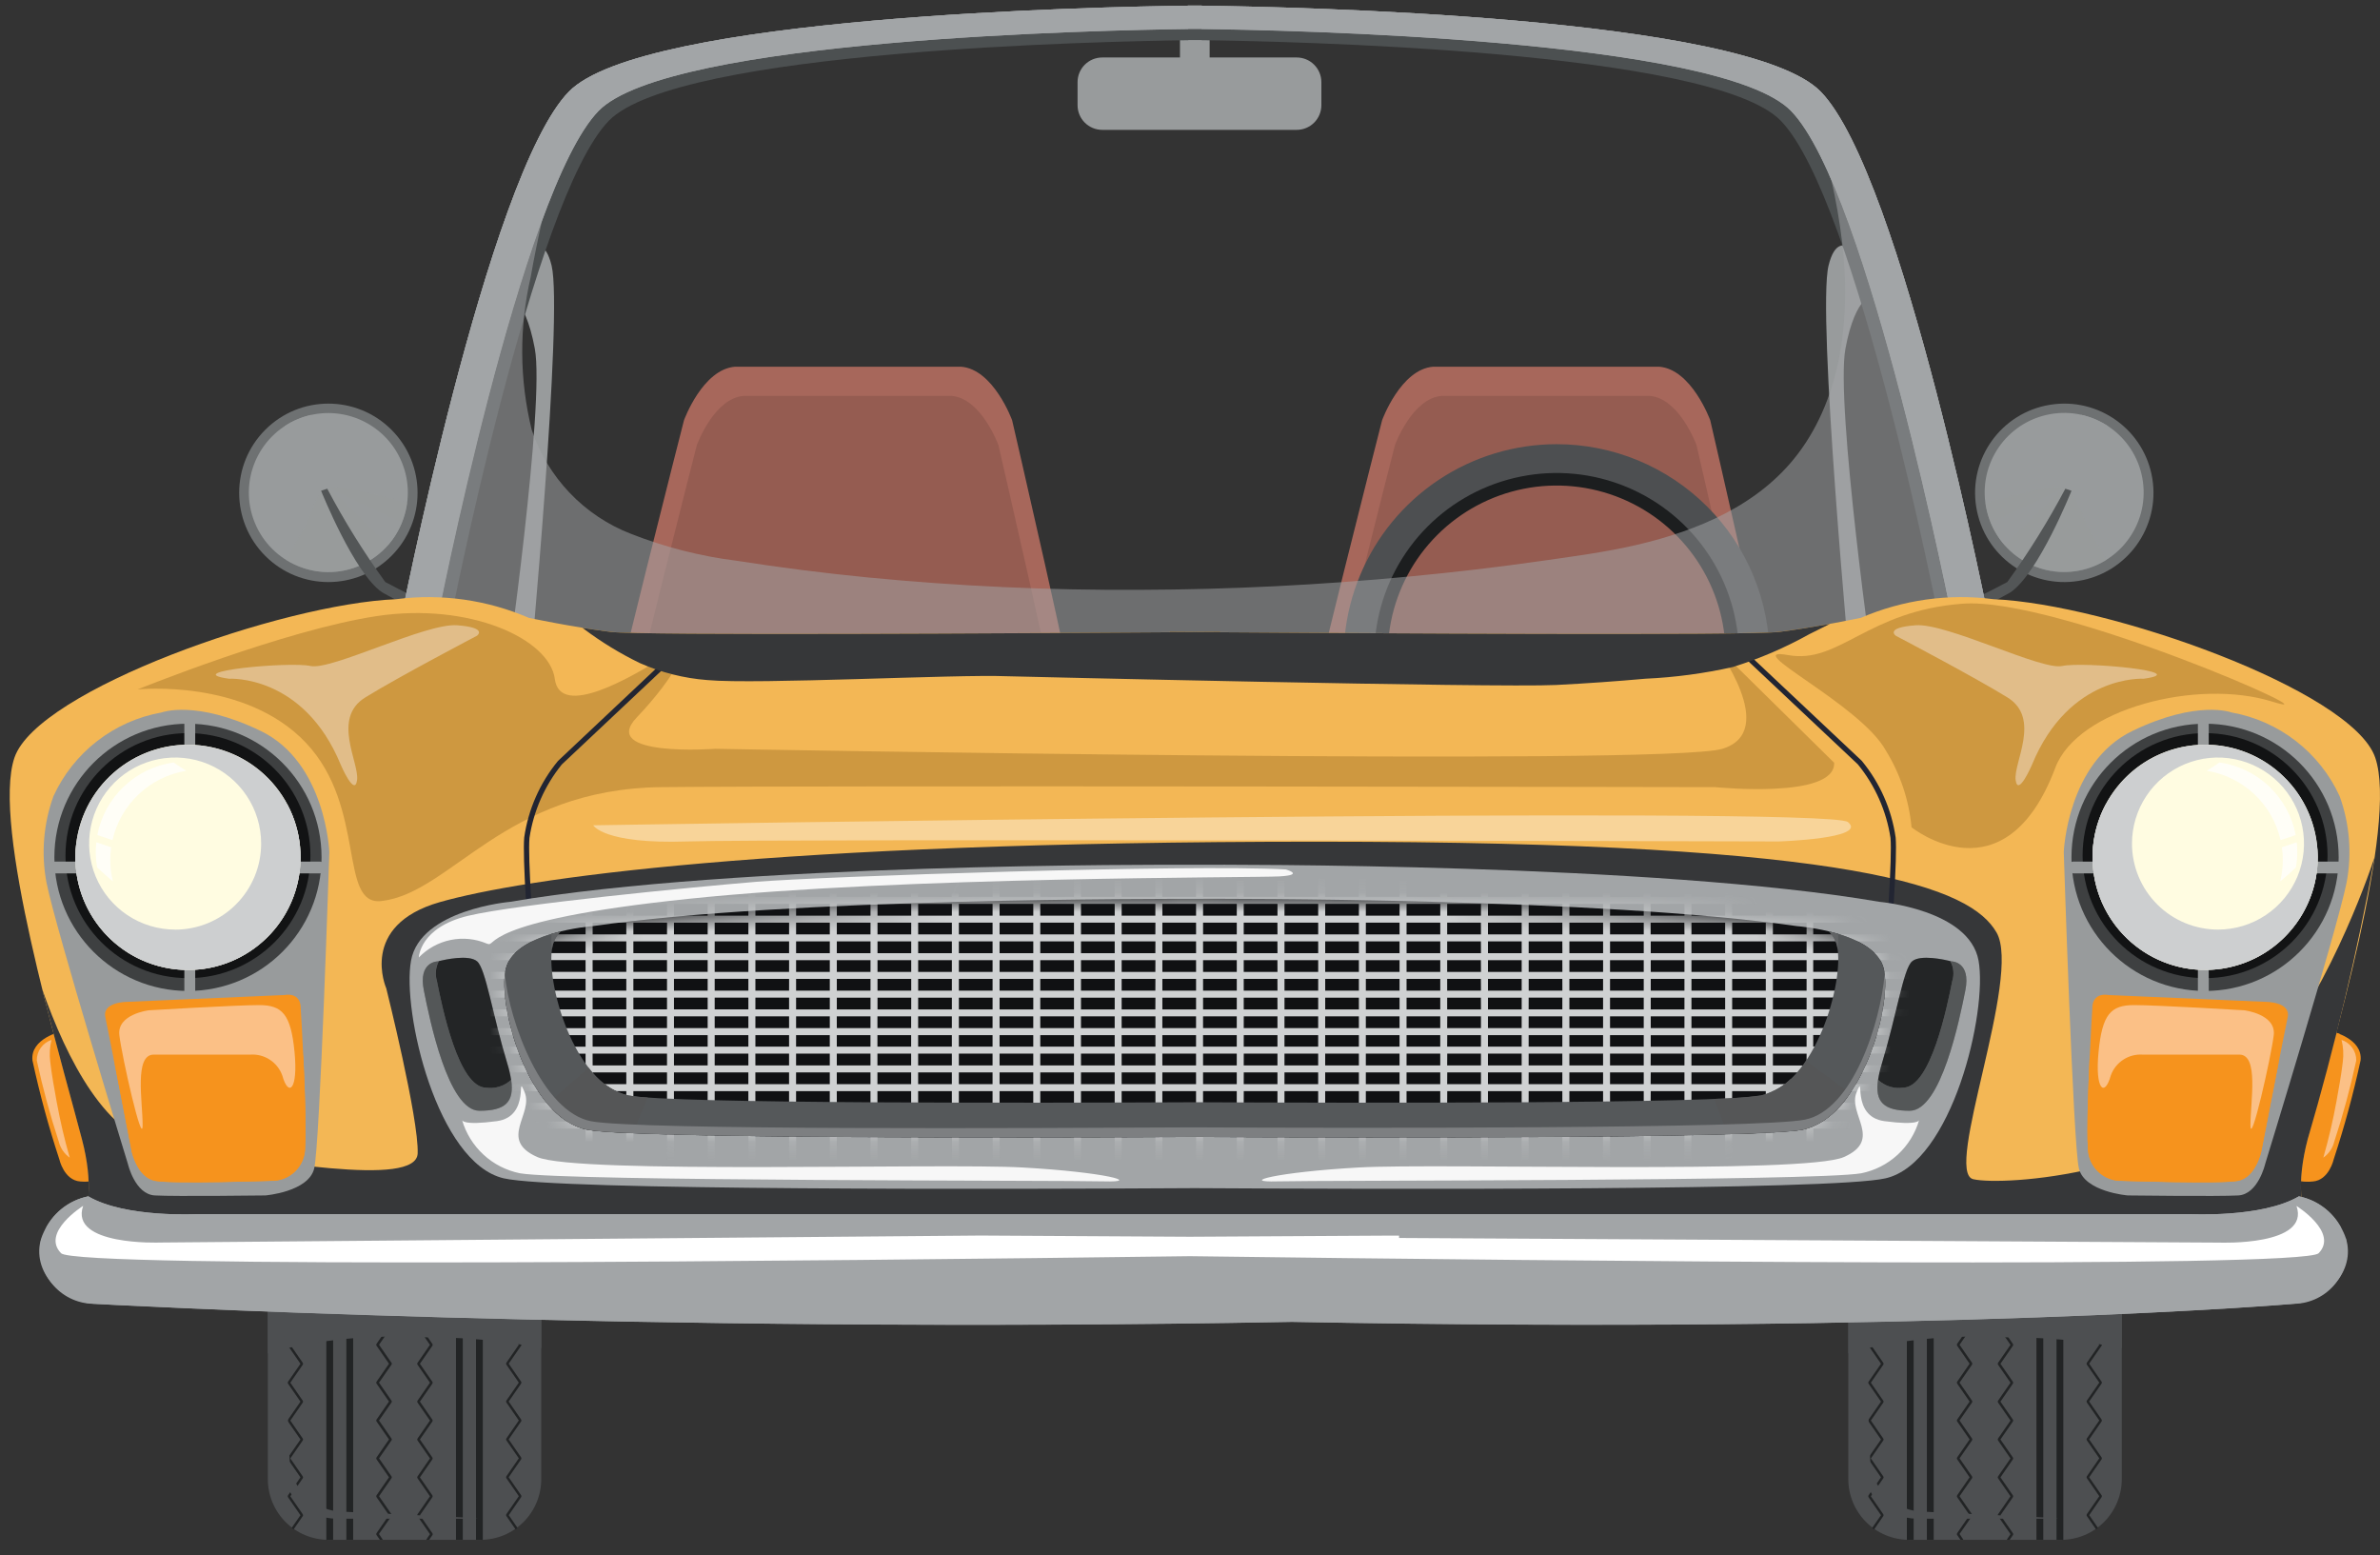 <svg width="124" height="81" viewBox="0 0 124 81" fill="none" xmlns="http://www.w3.org/2000/svg">
<rect x="0" y="0" width="124" height="81" fill="#333333" stroke="none"/>
<path d="M44.975 37.316L56.01 36.926C56.133 36.562 52.733 21.891 52.733 21.891C52.733 21.891 51.762 19.223 50.065 19.101H38.304C36.604 19.224 35.636 21.891 35.636 21.891C35.636 21.891 31.636 37.532 31.756 37.897L43.394 37.316V37.533L44.183 37.423L44.972 37.533V37.316H44.975Z" fill="#A7675B"/>
<path d="M44.888 37.364L55.031 37.006C55.141 36.673 52.018 23.184 52.018 23.184C52.018 23.184 51.126 20.733 49.567 20.62H38.757C37.195 20.73 36.306 23.184 36.306 23.184C36.306 23.184 32.627 37.562 32.74 37.898L43.44 37.364V37.564L44.166 37.464L44.892 37.564V37.364H44.888Z" fill="#955C51"/>
<path d="M81.347 37.316L92.382 36.926C92.505 36.562 89.105 21.891 89.105 21.891C89.105 21.891 88.134 19.223 86.437 19.101H74.676C72.976 19.224 72.008 21.891 72.008 21.891C72.008 21.891 68.008 37.532 68.128 37.897L79.766 37.316V37.533L80.555 37.423L81.344 37.533V37.316H81.347Z" fill="#A7675B"/>
<path d="M81.26 37.364L91.403 37.006C91.513 36.673 88.39 23.184 88.39 23.184C88.39 23.184 87.498 20.733 85.939 20.62H75.129C73.567 20.73 72.678 23.184 72.678 23.184C72.678 23.184 68.999 37.562 69.112 37.898L79.812 37.364V37.564L80.538 37.464L81.264 37.564V37.364H81.26Z" fill="#955C51"/>
<path d="M81.102 23.904C79.07 23.904 77.084 24.506 75.394 25.636C73.705 26.764 72.388 28.369 71.61 30.246C70.833 32.124 70.629 34.189 71.025 36.182C71.422 38.175 72.4 40.006 73.837 41.443C75.274 42.88 77.105 43.858 79.098 44.255C81.091 44.651 83.156 44.447 85.034 43.67C86.911 42.892 88.516 41.575 89.645 39.886C90.774 38.196 91.376 36.21 91.376 34.178C91.376 31.453 90.294 28.84 88.367 26.913C86.44 24.986 83.827 23.904 81.102 23.904ZM81.102 42.891C79.362 42.891 77.66 42.375 76.213 41.408C74.766 40.441 73.638 39.067 72.972 37.459C72.306 35.851 72.132 34.081 72.471 32.374C72.811 30.667 73.649 29.099 74.88 27.869C76.11 26.638 77.678 25.8 79.385 25.46C81.092 25.12 82.862 25.295 84.47 25.961C86.078 26.627 87.452 27.755 88.419 29.202C89.386 30.649 89.902 32.35 89.902 34.091C89.902 36.425 88.975 38.663 87.325 40.313C85.674 41.964 83.436 42.891 81.102 42.891Z" fill="#1C1E1F"/>
<path d="M81.103 23.137C78.908 23.137 76.763 23.788 74.939 25.007C73.114 26.226 71.692 27.959 70.852 29.986C70.013 32.014 69.793 34.244 70.221 36.397C70.649 38.549 71.706 40.526 73.257 42.077C74.809 43.629 76.786 44.686 78.938 45.114C81.091 45.542 83.321 45.322 85.349 44.482C87.376 43.643 89.109 42.221 90.328 40.396C91.547 38.572 92.198 36.426 92.198 34.232C92.197 31.29 91.027 28.468 88.947 26.388C86.866 24.308 84.045 23.138 81.103 23.137ZM81.103 43.637C79.224 43.637 77.387 43.08 75.825 42.036C74.263 40.992 73.045 39.508 72.326 37.773C71.607 36.037 71.419 34.127 71.785 32.284C72.152 30.441 73.057 28.748 74.385 27.419C75.714 26.091 77.407 25.186 79.249 24.82C81.092 24.453 83.002 24.641 84.738 25.36C86.474 26.079 87.958 27.297 89.002 28.859C90.046 30.421 90.603 32.258 90.603 34.137C90.601 36.656 89.6 39.071 87.819 40.852C86.037 42.633 83.622 43.636 81.103 43.637Z" fill="#4D4F51"/>
<path d="M121.474 53.721C121.474 53.721 123.111 54.085 122.988 55.235C122.612 56.976 122.145 58.696 121.588 60.388C121.588 60.388 121.346 61.478 120.498 61.541C119.65 61.604 118.921 61.359 119.225 60.268C119.529 59.177 121.474 53.721 121.474 53.721Z" fill="#F6931D"/>
<path d="M120.384 61.541C120.76 58.958 121.274 56.396 121.924 53.868C121.778 53.807 121.628 53.757 121.475 53.717C121.475 53.717 119.536 59.172 119.232 60.265C118.942 61.306 119.589 61.573 120.384 61.541Z" fill="#F6931D"/>
<path d="M121.732 57.368C121.854 56.686 121.983 55.995 122.062 55.307C122.111 54.926 122.089 54.539 121.996 54.166C122.221 54.239 122.417 54.383 122.555 54.576C122.693 54.768 122.766 55 122.763 55.237C122.456 56.664 122.074 58.073 121.619 59.46C121.537 59.8 121.334 60.099 121.047 60.299C121.323 59.337 121.553 58.356 121.732 57.368Z" fill="#FBC086"/>
<path d="M3.205 53.721C3.205 53.721 1.568 54.085 1.691 55.235C2.067 56.976 2.534 58.696 3.091 60.388C3.091 60.388 3.333 61.478 4.181 61.541C5.029 61.604 5.758 61.359 5.454 60.268C5.15 59.177 3.205 53.721 3.205 53.721Z" fill="#F6931D"/>
<path d="M2.948 57.368C2.825 56.686 2.697 55.995 2.618 55.307C2.569 54.926 2.591 54.539 2.684 54.166C2.459 54.239 2.263 54.383 2.125 54.576C1.987 54.768 1.914 55 1.917 55.237C2.224 56.664 2.606 58.073 3.061 59.46C3.143 59.8 3.346 60.099 3.633 60.299C3.355 59.337 3.129 58.356 2.948 57.368Z" fill="#FBC086"/>
<path d="M25.039 80.206H17.115C16.7 80.206 16.289 80.124 15.905 79.965C15.521 79.806 15.173 79.573 14.879 79.279C14.586 78.985 14.353 78.636 14.194 78.252C14.035 77.869 13.954 77.457 13.954 77.042V56.995C13.954 56.157 14.287 55.353 14.88 54.76C15.473 54.167 16.277 53.834 17.115 53.834H25.039C25.878 53.834 26.681 54.167 27.274 54.76C27.867 55.353 28.2 56.157 28.2 56.995V77.041C28.201 77.456 28.119 77.868 27.96 78.252C27.802 78.636 27.569 78.984 27.275 79.278C26.982 79.572 26.633 79.806 26.25 79.965C25.866 80.124 25.454 80.206 25.039 80.206Z" fill="#4D4F51"/>
<path d="M15.776 78.877L15.126 77.938L15.776 76.999C15.785 76.985 15.79 76.969 15.79 76.952C15.79 76.935 15.785 76.919 15.776 76.905L15.126 75.966L15.776 75.027C15.785 75.013 15.79 74.997 15.79 74.98C15.79 74.963 15.785 74.947 15.776 74.933L15.126 73.994L15.776 73.055C15.785 73.041 15.79 73.025 15.79 73.008C15.79 72.991 15.785 72.975 15.776 72.961L15.126 72.022L15.776 71.083C15.785 71.069 15.79 71.053 15.79 71.036C15.79 71.019 15.785 71.003 15.776 70.989L15.126 70.05L15.776 69.111C15.785 69.097 15.79 69.081 15.79 69.064C15.79 69.047 15.785 69.031 15.776 69.017L15.126 68.078L15.776 67.139C15.785 67.125 15.79 67.109 15.79 67.092C15.79 67.075 15.785 67.059 15.776 67.045L15.126 66.109L15.776 65.173C15.785 65.159 15.79 65.143 15.79 65.126C15.79 65.109 15.785 65.093 15.776 65.079L15.126 64.143L15.776 63.207C15.785 63.193 15.79 63.177 15.79 63.16C15.79 63.143 15.785 63.127 15.776 63.113L15.126 62.174L15.776 61.235C15.785 61.221 15.79 61.205 15.79 61.188C15.79 61.171 15.785 61.155 15.776 61.141L15.126 60.202L15.776 59.266C15.785 59.252 15.79 59.236 15.79 59.219C15.79 59.202 15.785 59.186 15.776 59.172L15.126 58.236L15.776 57.303C15.785 57.289 15.79 57.273 15.79 57.256C15.79 57.239 15.785 57.223 15.776 57.209L15.126 56.276L15.776 55.343C15.785 55.329 15.79 55.313 15.79 55.296C15.79 55.279 15.785 55.263 15.776 55.249L15.214 54.438L15.12 54.523L15.654 55.296L15.004 56.229C14.995 56.243 14.99 56.259 14.99 56.276C14.99 56.293 14.995 56.309 15.004 56.323L15.654 57.256L15.004 58.189C14.995 58.203 14.99 58.219 14.99 58.236C14.99 58.253 14.995 58.269 15.004 58.283L15.654 59.219L15.004 60.155C14.995 60.169 14.99 60.185 14.99 60.202C14.99 60.219 14.995 60.235 15.004 60.249L15.654 61.188L15.004 62.127C14.995 62.141 14.99 62.157 14.99 62.174C14.99 62.191 14.995 62.207 15.004 62.221L15.654 63.16L15.004 64.096C14.995 64.11 14.99 64.126 14.99 64.143C14.99 64.16 14.995 64.176 15.004 64.19L15.654 65.126L15.004 66.062C14.995 66.076 14.99 66.092 14.99 66.109C14.99 66.126 14.995 66.142 15.004 66.156L15.654 67.092L15.004 68.031C14.995 68.045 14.99 68.061 14.99 68.078C14.99 68.095 14.995 68.111 15.004 68.125L15.654 69.064L15.004 70.003C14.995 70.017 14.99 70.033 14.99 70.05C14.99 70.067 14.995 70.083 15.004 70.097L15.654 71.036L15.004 71.975C14.995 71.989 14.99 72.005 14.99 72.022C14.99 72.039 14.995 72.055 15.004 72.069L15.654 73.008L15.004 73.947C14.995 73.961 14.99 73.977 14.99 73.994C14.99 74.011 14.995 74.027 15.004 74.041L15.654 74.98L15.004 75.919C14.995 75.933 14.99 75.949 14.99 75.966C14.99 75.983 14.995 75.999 15.004 76.013L15.654 76.952L15.004 77.891C14.995 77.905 14.99 77.921 14.99 77.938C14.99 77.955 14.995 77.971 15.004 77.985L15.654 78.924L15.192 79.59C15.224 79.618 15.258 79.644 15.292 79.669L15.776 78.969C15.785 78.955 15.79 78.939 15.79 78.923C15.79 78.907 15.785 78.891 15.776 78.877Z" fill="#222425"/>
<path d="M20.398 78.968C20.408 78.954 20.413 78.938 20.413 78.921C20.413 78.904 20.408 78.888 20.398 78.874L19.748 77.935L20.398 76.996C20.408 76.982 20.413 76.966 20.413 76.949C20.413 76.932 20.408 76.916 20.398 76.902L19.748 75.963L20.398 75.024C20.408 75.01 20.413 74.994 20.413 74.977C20.413 74.96 20.408 74.944 20.398 74.93L19.748 73.991L20.398 73.052C20.408 73.038 20.413 73.022 20.413 73.005C20.413 72.988 20.408 72.972 20.398 72.958L19.748 72.019L20.398 71.08C20.408 71.066 20.413 71.05 20.413 71.033C20.413 71.016 20.408 71 20.398 70.986L19.748 70.047L20.398 69.108C20.408 69.094 20.413 69.078 20.413 69.061C20.413 69.044 20.408 69.028 20.398 69.014L19.748 68.075L20.398 67.136C20.408 67.122 20.413 67.106 20.413 67.089C20.413 67.072 20.408 67.056 20.398 67.042L19.748 66.106L20.398 65.17C20.408 65.156 20.413 65.14 20.413 65.123C20.413 65.106 20.408 65.09 20.398 65.076L19.748 64.14L20.398 63.204C20.408 63.19 20.413 63.174 20.413 63.157C20.413 63.14 20.408 63.124 20.398 63.11L19.748 62.171L20.398 61.232C20.408 61.218 20.413 61.202 20.413 61.185C20.413 61.168 20.408 61.152 20.398 61.138L19.748 60.199L20.398 59.263C20.408 59.249 20.413 59.233 20.413 59.216C20.413 59.199 20.408 59.183 20.398 59.169L19.748 58.233L20.398 57.3C20.408 57.286 20.413 57.27 20.413 57.253C20.413 57.236 20.408 57.22 20.398 57.206L19.748 56.273L20.398 55.34C20.408 55.326 20.413 55.31 20.413 55.293C20.413 55.276 20.408 55.26 20.398 55.246L19.748 54.307L20.076 53.833H19.916L19.616 54.26C19.607 54.274 19.602 54.29 19.602 54.307C19.602 54.324 19.607 54.34 19.616 54.354L20.267 55.293L19.616 56.226C19.607 56.24 19.602 56.256 19.602 56.273C19.602 56.29 19.607 56.306 19.616 56.32L20.267 57.253L19.616 58.186C19.607 58.2 19.602 58.216 19.602 58.233C19.602 58.25 19.607 58.266 19.616 58.28L20.267 59.216L19.616 60.152C19.607 60.166 19.602 60.182 19.602 60.199C19.602 60.216 19.607 60.232 19.616 60.246L20.267 61.185L19.616 62.124C19.607 62.138 19.602 62.154 19.602 62.171C19.602 62.188 19.607 62.204 19.616 62.218L20.267 63.157L19.616 64.093C19.607 64.107 19.602 64.123 19.602 64.14C19.602 64.157 19.607 64.173 19.616 64.187L20.267 65.123L19.616 66.059C19.607 66.073 19.602 66.089 19.602 66.106C19.602 66.123 19.607 66.139 19.616 66.153L20.267 67.089L19.616 68.028C19.607 68.042 19.602 68.058 19.602 68.075C19.602 68.092 19.607 68.108 19.616 68.122L20.267 69.061L19.616 70C19.607 70.014 19.602 70.03 19.602 70.047C19.602 70.064 19.607 70.08 19.616 70.094L20.267 71.033L19.616 71.972C19.607 71.986 19.602 72.002 19.602 72.019C19.602 72.036 19.607 72.052 19.616 72.066L20.267 73.005L19.616 73.944C19.607 73.958 19.602 73.974 19.602 73.991C19.602 74.008 19.607 74.024 19.616 74.038L20.267 74.977L19.616 75.916C19.607 75.93 19.602 75.946 19.602 75.963C19.602 75.98 19.607 75.996 19.616 76.01L20.267 76.949L19.616 77.888C19.607 77.902 19.602 77.918 19.602 77.935C19.602 77.952 19.607 77.968 19.616 77.982L20.267 78.921L19.616 79.86C19.607 79.874 19.602 79.89 19.602 79.907C19.602 79.924 19.607 79.94 19.616 79.954L19.79 80.202H19.944L19.744 79.902L20.398 78.968Z" fill="#222425"/>
<path d="M22.528 79.863L21.878 78.924L22.528 77.985C22.537 77.971 22.542 77.955 22.542 77.938C22.542 77.921 22.537 77.905 22.528 77.891L21.878 76.952L22.528 76.013C22.537 75.999 22.542 75.983 22.542 75.966C22.542 75.949 22.537 75.933 22.528 75.919L21.878 74.98L22.528 74.041C22.537 74.027 22.542 74.011 22.542 73.994C22.542 73.977 22.537 73.961 22.528 73.947L21.878 73.008L22.528 72.069C22.537 72.055 22.542 72.039 22.542 72.022C22.542 72.005 22.537 71.989 22.528 71.975L21.878 71.036L22.528 70.097C22.537 70.083 22.542 70.067 22.542 70.05C22.542 70.033 22.537 70.017 22.528 70.003L21.878 69.064L22.528 68.125C22.537 68.111 22.542 68.095 22.542 68.078C22.542 68.061 22.537 68.045 22.528 68.031L21.878 67.092L22.528 66.156C22.537 66.142 22.542 66.126 22.542 66.109C22.542 66.092 22.537 66.076 22.528 66.062L21.878 65.126L22.528 64.19C22.537 64.176 22.542 64.16 22.542 64.143C22.542 64.126 22.537 64.11 22.528 64.096L21.878 63.16L22.528 62.221C22.537 62.207 22.542 62.191 22.542 62.174C22.542 62.157 22.537 62.141 22.528 62.127L21.878 61.188L22.528 60.249C22.537 60.235 22.542 60.219 22.542 60.202C22.542 60.185 22.537 60.169 22.528 60.155L21.878 59.219L22.528 58.283C22.537 58.269 22.542 58.253 22.542 58.236C22.542 58.219 22.537 58.203 22.528 58.189L21.878 57.256L22.528 56.323C22.537 56.309 22.542 56.293 22.542 56.276C22.542 56.259 22.537 56.243 22.528 56.229L21.878 55.296L22.528 54.357C22.537 54.343 22.542 54.327 22.542 54.31C22.542 54.293 22.537 54.277 22.528 54.263L22.228 53.836H22.074L22.401 54.31L21.751 55.249C21.742 55.263 21.737 55.279 21.737 55.296C21.737 55.313 21.742 55.329 21.751 55.343L22.401 56.276L21.751 57.209C21.742 57.223 21.737 57.239 21.737 57.256C21.737 57.273 21.742 57.289 21.751 57.303L22.401 58.236L21.751 59.172C21.742 59.186 21.737 59.202 21.737 59.219C21.737 59.236 21.742 59.252 21.751 59.266L22.401 60.202L21.751 61.141C21.742 61.155 21.737 61.171 21.737 61.188C21.737 61.205 21.742 61.221 21.751 61.235L22.401 62.174L21.751 63.113C21.742 63.127 21.737 63.143 21.737 63.16C21.737 63.177 21.742 63.193 21.751 63.207L22.401 64.143L21.751 65.079C21.742 65.093 21.737 65.109 21.737 65.126C21.737 65.143 21.742 65.159 21.751 65.173L22.401 66.109L21.751 67.045C21.742 67.059 21.737 67.075 21.737 67.092C21.737 67.109 21.742 67.125 21.751 67.139L22.401 68.078L21.751 69.017C21.742 69.031 21.737 69.047 21.737 69.064C21.737 69.081 21.742 69.097 21.751 69.111L22.401 70.05L21.751 70.989C21.742 71.003 21.737 71.019 21.737 71.036C21.737 71.053 21.742 71.069 21.751 71.083L22.401 72.022L21.751 72.961C21.742 72.975 21.737 72.991 21.737 73.008C21.737 73.025 21.742 73.041 21.751 73.055L22.401 73.994L21.751 74.933C21.742 74.947 21.737 74.963 21.737 74.98C21.737 74.997 21.742 75.013 21.751 75.027L22.401 75.966L21.751 76.905C21.742 76.919 21.737 76.935 21.737 76.952C21.737 76.969 21.742 76.985 21.751 76.999L22.401 77.938L21.751 78.877C21.742 78.891 21.737 78.907 21.737 78.924C21.737 78.941 21.742 78.957 21.751 78.971L22.401 79.91L22.201 80.21H22.355L22.528 79.962C22.538 79.948 22.544 79.93 22.544 79.912C22.544 79.895 22.538 79.877 22.528 79.863Z" fill="#222425"/>
<path d="M27.153 77.981C27.162 77.967 27.167 77.951 27.167 77.934C27.167 77.917 27.162 77.901 27.153 77.887L26.503 76.948L27.153 76.009C27.162 75.995 27.167 75.979 27.167 75.962C27.167 75.945 27.162 75.929 27.153 75.915L26.503 74.976L27.153 74.036C27.162 74.022 27.167 74.006 27.167 73.989C27.167 73.972 27.162 73.956 27.153 73.942L26.503 73.003L27.153 72.064C27.162 72.05 27.167 72.034 27.167 72.017C27.167 72 27.162 71.984 27.153 71.97L26.503 71.031L27.153 70.092C27.162 70.078 27.167 70.062 27.167 70.045C27.167 70.028 27.162 70.012 27.153 69.998L26.503 69.059L27.153 68.12C27.162 68.106 27.167 68.09 27.167 68.073C27.167 68.056 27.162 68.04 27.153 68.026L26.503 67.087L27.153 66.151C27.162 66.137 27.167 66.121 27.167 66.104C27.167 66.087 27.162 66.071 27.153 66.057L26.503 65.121L27.153 64.185C27.162 64.171 27.167 64.155 27.167 64.138C27.167 64.121 27.162 64.105 27.153 64.091L26.503 63.155L27.153 62.216C27.162 62.202 27.167 62.186 27.167 62.169C27.167 62.152 27.162 62.136 27.153 62.122L26.503 61.183L27.153 60.244C27.162 60.23 27.167 60.214 27.167 60.197C27.167 60.18 27.162 60.164 27.153 60.15L26.503 59.214L27.153 58.278C27.162 58.264 27.167 58.248 27.167 58.231C27.167 58.214 27.162 58.198 27.153 58.184L26.503 57.251L27.153 56.318C27.162 56.304 27.167 56.288 27.167 56.271C27.167 56.254 27.162 56.238 27.153 56.224L26.503 55.291L27.037 54.518C27.006 54.49 26.974 54.458 26.943 54.433L26.381 55.244C26.372 55.258 26.367 55.274 26.367 55.291C26.367 55.308 26.372 55.324 26.381 55.338L27.031 56.271L26.381 57.204C26.372 57.218 26.367 57.234 26.367 57.251C26.367 57.268 26.372 57.284 26.381 57.298L27.031 58.231L26.381 59.167C26.372 59.181 26.367 59.197 26.367 59.214C26.367 59.231 26.372 59.247 26.381 59.261L27.031 60.197L26.381 61.136C26.372 61.15 26.367 61.166 26.367 61.183C26.367 61.2 26.372 61.216 26.381 61.23L27.031 62.169L26.381 63.108C26.372 63.122 26.367 63.138 26.367 63.155C26.367 63.172 26.372 63.188 26.381 63.202L27.031 64.138L26.381 65.074C26.372 65.088 26.367 65.104 26.367 65.121C26.367 65.138 26.372 65.154 26.381 65.168L27.031 66.104L26.381 67.04C26.372 67.054 26.367 67.07 26.367 67.087C26.367 67.104 26.372 67.12 26.381 67.134L27.031 68.073L26.381 69.012C26.372 69.026 26.367 69.042 26.367 69.059C26.367 69.076 26.372 69.092 26.381 69.106L27.031 70.045L26.381 70.984C26.372 70.998 26.367 71.014 26.367 71.031C26.367 71.048 26.372 71.064 26.381 71.078L27.031 72.017L26.381 72.956C26.372 72.97 26.367 72.986 26.367 73.003C26.367 73.02 26.372 73.036 26.381 73.05L27.031 73.989L26.381 74.928C26.372 74.942 26.367 74.958 26.367 74.975C26.367 74.992 26.372 75.008 26.381 75.022L27.031 75.961L26.381 76.9C26.372 76.914 26.367 76.93 26.367 76.947C26.367 76.964 26.372 76.98 26.381 76.994L27.031 77.933L26.381 78.872C26.372 78.886 26.367 78.902 26.367 78.919C26.367 78.936 26.372 78.952 26.381 78.966L26.865 79.666C26.9 79.641 26.933 79.615 26.965 79.587L26.506 78.921L27.153 77.981Z" fill="#222425"/>
<path d="M17.356 53.835H17.001V80.206H17.356V53.835Z" fill="#222425"/>
<path d="M18.4 53.835H18.045V80.206H18.4V53.835Z" fill="#222425"/>
<path d="M24.112 53.835H23.757V80.206H24.112V53.835Z" fill="#222425"/>
<path d="M25.155 53.835H24.8V80.206H25.155V53.835Z" fill="#222425"/>
<path d="M14.375 70.359C16.814 69.76 19.327 69.524 21.834 69.659C23.971 69.628 26.105 69.816 28.203 70.218V56.995C28.203 56.58 28.121 56.168 27.962 55.785C27.803 55.401 27.57 55.053 27.276 54.759C26.982 54.465 26.633 54.233 26.25 54.074C25.866 53.915 25.454 53.834 25.039 53.834H17.115C16.277 53.834 15.473 54.167 14.88 54.76C14.287 55.353 13.954 56.157 13.954 56.995V70.495C14.092 70.447 14.234 70.403 14.375 70.359Z" fill="#4D4F51"/>
<path d="M15.084 75.923L14.72 67.873V76.287C14.72 77.034 15.017 77.751 15.545 78.28C16.074 78.808 16.79 79.105 17.538 79.105H24.604C24.696 79.1 24.788 79.091 24.88 79.077L17.902 78.741C17.532 78.741 17.165 78.668 16.823 78.527C16.481 78.385 16.17 78.178 15.909 77.916C15.647 77.654 15.439 77.344 15.298 77.002C15.156 76.66 15.084 76.293 15.084 75.923Z" fill="#4D4F51"/>
<path d="M107.386 80.206H99.462C98.623 80.206 97.818 79.872 97.225 79.279C96.632 78.686 96.298 77.881 96.298 77.042V56.995C96.298 56.58 96.38 56.168 96.539 55.785C96.698 55.401 96.931 55.053 97.225 54.759C97.519 54.465 97.868 54.233 98.251 54.074C98.635 53.915 99.046 53.834 99.462 53.834H107.386C108.224 53.834 109.028 54.167 109.621 54.76C110.214 55.353 110.547 56.157 110.547 56.995V77.041C110.547 77.456 110.466 77.868 110.307 78.252C110.148 78.636 109.916 78.984 109.622 79.278C109.329 79.572 108.98 79.806 108.596 79.965C108.213 80.124 107.801 80.206 107.386 80.206Z" fill="#4D4F51"/>
<path d="M98.123 78.877L97.473 77.938L98.123 76.999C98.132 76.985 98.137 76.969 98.137 76.952C98.137 76.935 98.132 76.919 98.123 76.905L97.473 75.966L98.123 75.027C98.132 75.013 98.137 74.997 98.137 74.98C98.137 74.963 98.132 74.947 98.123 74.933L97.473 73.994L98.123 73.055C98.132 73.041 98.137 73.025 98.137 73.008C98.137 72.991 98.132 72.975 98.123 72.961L97.473 72.022L98.123 71.083C98.132 71.069 98.137 71.053 98.137 71.036C98.137 71.019 98.132 71.003 98.123 70.989L97.473 70.05L98.123 69.111C98.132 69.097 98.137 69.081 98.137 69.064C98.137 69.047 98.132 69.031 98.123 69.017L97.473 68.078L98.123 67.139C98.132 67.125 98.137 67.109 98.137 67.092C98.137 67.075 98.132 67.059 98.123 67.045L97.473 66.109L98.123 65.173C98.132 65.159 98.137 65.143 98.137 65.126C98.137 65.109 98.132 65.093 98.123 65.079L97.473 64.143L98.123 63.207C98.132 63.193 98.137 63.177 98.137 63.16C98.137 63.143 98.132 63.127 98.123 63.113L97.473 62.174L98.123 61.235C98.132 61.221 98.137 61.205 98.137 61.188C98.137 61.171 98.132 61.155 98.123 61.141L97.473 60.202L98.123 59.266C98.132 59.252 98.137 59.236 98.137 59.219C98.137 59.202 98.132 59.186 98.123 59.172L97.473 58.236L98.123 57.303C98.132 57.289 98.137 57.273 98.137 57.256C98.137 57.239 98.132 57.223 98.123 57.209L97.473 56.276L98.123 55.343C98.132 55.329 98.137 55.313 98.137 55.296C98.137 55.279 98.132 55.263 98.123 55.249L97.561 54.438L97.467 54.523L98.001 55.296L97.351 56.229C97.342 56.243 97.337 56.259 97.337 56.276C97.337 56.293 97.342 56.309 97.351 56.323L98.001 57.256L97.351 58.189C97.342 58.203 97.337 58.219 97.337 58.236C97.337 58.253 97.342 58.269 97.351 58.283L98.001 59.219L97.351 60.155C97.342 60.169 97.337 60.185 97.337 60.202C97.337 60.219 97.342 60.235 97.351 60.249L98.001 61.188L97.351 62.127C97.342 62.141 97.337 62.157 97.337 62.174C97.337 62.191 97.342 62.207 97.351 62.221L98.001 63.16L97.351 64.096C97.342 64.11 97.337 64.126 97.337 64.143C97.337 64.16 97.342 64.176 97.351 64.19L98.001 65.126L97.351 66.062C97.342 66.076 97.337 66.092 97.337 66.109C97.337 66.126 97.342 66.142 97.351 66.156L98.001 67.092L97.351 68.031C97.342 68.045 97.337 68.061 97.337 68.078C97.337 68.095 97.342 68.111 97.351 68.125L98.001 69.064L97.351 70.003C97.342 70.017 97.337 70.033 97.337 70.05C97.337 70.067 97.342 70.083 97.351 70.097L98.001 71.036L97.351 71.975C97.342 71.989 97.337 72.005 97.337 72.022C97.337 72.039 97.342 72.055 97.351 72.069L98.001 73.008L97.351 73.947C97.342 73.961 97.337 73.977 97.337 73.994C97.337 74.011 97.342 74.027 97.351 74.041L98.001 74.98L97.351 75.919C97.342 75.933 97.337 75.949 97.337 75.966C97.337 75.983 97.342 75.999 97.351 76.013L98.001 76.952L97.351 77.891C97.342 77.905 97.337 77.921 97.337 77.938C97.337 77.955 97.342 77.971 97.351 77.985L98.001 78.924L97.539 79.59C97.571 79.618 97.604 79.644 97.639 79.669L98.123 78.969C98.13 78.955 98.134 78.939 98.134 78.923C98.134 78.907 98.13 78.891 98.123 78.877Z" fill="#222425"/>
<path d="M102.745 78.968C102.754 78.954 102.759 78.938 102.759 78.921C102.759 78.904 102.754 78.888 102.745 78.874L102.095 77.935L102.745 76.996C102.754 76.982 102.759 76.966 102.759 76.949C102.759 76.932 102.754 76.916 102.745 76.902L102.095 75.963L102.745 75.024C102.754 75.01 102.759 74.994 102.759 74.977C102.759 74.96 102.754 74.944 102.745 74.93L102.095 73.991L102.745 73.052C102.754 73.038 102.759 73.022 102.759 73.005C102.759 72.988 102.754 72.972 102.745 72.958L102.095 72.019L102.745 71.08C102.754 71.066 102.759 71.05 102.759 71.033C102.759 71.016 102.754 71 102.745 70.986L102.095 70.047L102.745 69.108C102.754 69.094 102.759 69.078 102.759 69.061C102.759 69.044 102.754 69.028 102.745 69.014L102.095 68.075L102.745 67.136C102.754 67.122 102.759 67.106 102.759 67.089C102.759 67.072 102.754 67.056 102.745 67.042L102.095 66.106L102.745 65.17C102.754 65.156 102.759 65.14 102.759 65.123C102.759 65.106 102.754 65.09 102.745 65.076L102.095 64.14L102.745 63.204C102.754 63.19 102.759 63.174 102.759 63.157C102.759 63.14 102.754 63.124 102.745 63.11L102.095 62.171L102.745 61.232C102.754 61.218 102.759 61.202 102.759 61.185C102.759 61.168 102.754 61.152 102.745 61.138L102.095 60.199L102.745 59.263C102.754 59.249 102.759 59.233 102.759 59.216C102.759 59.199 102.754 59.183 102.745 59.169L102.095 58.233L102.745 57.3C102.754 57.286 102.759 57.27 102.759 57.253C102.759 57.236 102.754 57.22 102.745 57.206L102.095 56.273L102.745 55.34C102.754 55.326 102.759 55.31 102.759 55.293C102.759 55.276 102.754 55.26 102.745 55.246L102.095 54.307L102.422 53.833H102.268L101.968 54.26C101.959 54.274 101.954 54.29 101.954 54.307C101.954 54.324 101.959 54.34 101.968 54.354L102.618 55.293L101.968 56.226C101.959 56.24 101.954 56.256 101.954 56.273C101.954 56.29 101.959 56.306 101.968 56.32L102.618 57.253L101.968 58.186C101.959 58.2 101.954 58.216 101.954 58.233C101.954 58.25 101.959 58.266 101.968 58.28L102.618 59.216L101.968 60.152C101.959 60.166 101.954 60.182 101.954 60.199C101.954 60.216 101.959 60.232 101.968 60.246L102.618 61.185L101.968 62.124C101.959 62.138 101.954 62.154 101.954 62.171C101.954 62.188 101.959 62.204 101.968 62.218L102.618 63.157L101.968 64.093C101.959 64.107 101.954 64.123 101.954 64.14C101.954 64.157 101.959 64.173 101.968 64.187L102.618 65.123L101.968 66.059C101.959 66.073 101.954 66.089 101.954 66.106C101.954 66.123 101.959 66.139 101.968 66.153L102.618 67.089L101.968 68.028C101.959 68.042 101.954 68.058 101.954 68.075C101.954 68.092 101.959 68.108 101.968 68.122L102.618 69.061L101.968 70C101.959 70.014 101.954 70.03 101.954 70.047C101.954 70.064 101.959 70.08 101.968 70.094L102.618 71.033L101.968 71.972C101.959 71.986 101.954 72.002 101.954 72.019C101.954 72.036 101.959 72.052 101.968 72.066L102.618 73.005L101.968 73.944C101.959 73.958 101.954 73.974 101.954 73.991C101.954 74.008 101.959 74.024 101.968 74.038L102.618 74.977L101.968 75.916C101.959 75.93 101.954 75.946 101.954 75.963C101.954 75.98 101.959 75.996 101.968 76.01L102.618 76.949L101.968 77.888C101.959 77.902 101.954 77.918 101.954 77.935C101.954 77.952 101.959 77.968 101.968 77.982L102.618 78.921L101.968 79.86C101.959 79.874 101.954 79.89 101.954 79.907C101.954 79.924 101.959 79.94 101.968 79.954L102.141 80.202H102.295L102.095 79.902L102.745 78.968Z" fill="#222425"/>
<path d="M104.875 79.863L104.225 78.924L104.875 77.985C104.884 77.971 104.889 77.955 104.889 77.938C104.889 77.921 104.884 77.905 104.875 77.891L104.225 76.952L104.875 76.013C104.884 75.999 104.889 75.983 104.889 75.966C104.889 75.949 104.884 75.933 104.875 75.919L104.225 74.98L104.875 74.041C104.884 74.027 104.889 74.011 104.889 73.994C104.889 73.977 104.884 73.961 104.875 73.947L104.225 73.008L104.875 72.069C104.884 72.055 104.889 72.039 104.889 72.022C104.889 72.005 104.884 71.989 104.875 71.975L104.225 71.036L104.875 70.097C104.884 70.083 104.889 70.067 104.889 70.05C104.889 70.033 104.884 70.017 104.875 70.003L104.225 69.064L104.875 68.125C104.884 68.111 104.889 68.095 104.889 68.078C104.889 68.061 104.884 68.045 104.875 68.031L104.225 67.092L104.875 66.156C104.884 66.142 104.889 66.126 104.889 66.109C104.889 66.092 104.884 66.076 104.875 66.062L104.225 65.126L104.875 64.19C104.884 64.176 104.889 64.16 104.889 64.143C104.889 64.126 104.884 64.11 104.875 64.096L104.225 63.16L104.875 62.221C104.884 62.207 104.889 62.191 104.889 62.174C104.889 62.157 104.884 62.141 104.875 62.127L104.225 61.188L104.875 60.249C104.884 60.235 104.889 60.219 104.889 60.202C104.889 60.185 104.884 60.169 104.875 60.155L104.225 59.219L104.875 58.283C104.884 58.269 104.889 58.253 104.889 58.236C104.889 58.219 104.884 58.203 104.875 58.189L104.225 57.256L104.875 56.323C104.884 56.309 104.889 56.293 104.889 56.276C104.889 56.259 104.884 56.243 104.875 56.229L104.225 55.296L104.875 54.357C104.884 54.343 104.889 54.327 104.889 54.31C104.889 54.293 104.884 54.277 104.875 54.263L104.575 53.836H104.421L104.748 54.31L104.098 55.249C104.089 55.263 104.084 55.279 104.084 55.296C104.084 55.313 104.089 55.329 104.098 55.343L104.748 56.276L104.098 57.209C104.089 57.223 104.084 57.239 104.084 57.256C104.084 57.273 104.089 57.289 104.098 57.303L104.748 58.236L104.098 59.172C104.089 59.186 104.084 59.202 104.084 59.219C104.084 59.236 104.089 59.252 104.098 59.266L104.748 60.202L104.098 61.141C104.089 61.155 104.084 61.171 104.084 61.188C104.084 61.205 104.089 61.221 104.098 61.235L104.748 62.174L104.098 63.113C104.089 63.127 104.084 63.143 104.084 63.16C104.084 63.177 104.089 63.193 104.098 63.207L104.748 64.143L104.098 65.079C104.089 65.093 104.084 65.109 104.084 65.126C104.084 65.143 104.089 65.159 104.098 65.173L104.748 66.109L104.098 67.045C104.089 67.059 104.084 67.075 104.084 67.092C104.084 67.109 104.089 67.125 104.098 67.139L104.748 68.078L104.098 69.017C104.089 69.031 104.084 69.047 104.084 69.064C104.084 69.081 104.089 69.097 104.098 69.111L104.748 70.05L104.098 70.989C104.089 71.003 104.084 71.019 104.084 71.036C104.084 71.053 104.089 71.069 104.098 71.083L104.748 72.022L104.098 72.961C104.089 72.975 104.084 72.991 104.084 73.008C104.084 73.025 104.089 73.041 104.098 73.055L104.748 73.994L104.098 74.933C104.089 74.947 104.084 74.963 104.084 74.98C104.084 74.997 104.089 75.013 104.098 75.027L104.748 75.966L104.098 76.905C104.089 76.919 104.084 76.935 104.084 76.952C104.084 76.969 104.089 76.985 104.098 76.999L104.748 77.938L104.098 78.877C104.089 78.891 104.084 78.907 104.084 78.924C104.084 78.941 104.089 78.957 104.098 78.971L104.748 79.91L104.548 80.21H104.702L104.875 79.962C104.885 79.948 104.891 79.93 104.891 79.912C104.891 79.895 104.885 79.877 104.875 79.863Z" fill="#222425"/>
<path d="M109.497 77.981C109.506 77.967 109.511 77.951 109.511 77.934C109.511 77.917 109.506 77.901 109.497 77.887L108.847 76.948L109.497 76.009C109.506 75.995 109.511 75.979 109.511 75.962C109.511 75.945 109.506 75.929 109.497 75.915L108.847 74.976L109.497 74.036C109.506 74.022 109.511 74.006 109.511 73.989C109.511 73.972 109.506 73.956 109.497 73.942L108.847 73.003L109.497 72.064C109.506 72.05 109.511 72.034 109.511 72.017C109.511 72 109.506 71.984 109.497 71.97L108.847 71.031L109.497 70.092C109.506 70.078 109.511 70.062 109.511 70.045C109.511 70.028 109.506 70.012 109.497 69.998L108.847 69.059L109.497 68.12C109.506 68.106 109.511 68.09 109.511 68.073C109.511 68.056 109.506 68.04 109.497 68.026L108.847 67.087L109.497 66.151C109.506 66.137 109.511 66.121 109.511 66.104C109.511 66.087 109.506 66.071 109.497 66.057L108.847 65.121L109.497 64.185C109.506 64.171 109.511 64.155 109.511 64.138C109.511 64.121 109.506 64.105 109.497 64.091L108.847 63.155L109.497 62.216C109.506 62.202 109.511 62.186 109.511 62.169C109.511 62.152 109.506 62.136 109.497 62.122L108.847 61.183L109.497 60.244C109.506 60.23 109.511 60.214 109.511 60.197C109.511 60.18 109.506 60.164 109.497 60.15L108.847 59.214L109.497 58.278C109.506 58.264 109.511 58.248 109.511 58.231C109.511 58.214 109.506 58.198 109.497 58.184L108.847 57.251L109.497 56.318C109.506 56.304 109.511 56.288 109.511 56.271C109.511 56.254 109.506 56.238 109.497 56.224L108.847 55.291L109.381 54.518C109.35 54.49 109.318 54.458 109.287 54.433L108.725 55.244C108.716 55.258 108.711 55.274 108.711 55.291C108.711 55.308 108.716 55.324 108.725 55.338L109.375 56.271L108.725 57.204C108.716 57.218 108.711 57.234 108.711 57.251C108.711 57.268 108.716 57.284 108.725 57.298L109.375 58.231L108.725 59.167C108.716 59.181 108.711 59.197 108.711 59.214C108.711 59.231 108.716 59.247 108.725 59.261L109.375 60.197L108.725 61.136C108.716 61.15 108.711 61.166 108.711 61.183C108.711 61.2 108.716 61.216 108.725 61.23L109.375 62.169L108.725 63.108C108.716 63.122 108.711 63.138 108.711 63.155C108.711 63.172 108.716 63.188 108.725 63.202L109.375 64.138L108.725 65.074C108.716 65.088 108.711 65.104 108.711 65.121C108.711 65.138 108.716 65.154 108.725 65.168L109.375 66.104L108.725 67.04C108.716 67.054 108.711 67.07 108.711 67.087C108.711 67.104 108.716 67.12 108.725 67.134L109.375 68.073L108.725 69.012C108.716 69.026 108.711 69.042 108.711 69.059C108.711 69.076 108.716 69.092 108.725 69.106L109.375 70.045L108.725 70.984C108.716 70.998 108.711 71.014 108.711 71.031C108.711 71.048 108.716 71.064 108.725 71.078L109.375 72.017L108.725 72.956C108.716 72.97 108.711 72.986 108.711 73.003C108.711 73.02 108.716 73.036 108.725 73.05L109.375 73.989L108.725 74.928C108.716 74.942 108.711 74.958 108.711 74.975C108.711 74.992 108.716 75.008 108.725 75.022L109.375 75.961L108.725 76.9C108.716 76.914 108.711 76.93 108.711 76.947C108.711 76.964 108.716 76.98 108.725 76.994L109.375 77.933L108.725 78.872C108.716 78.886 108.711 78.902 108.711 78.919C108.711 78.936 108.716 78.952 108.725 78.966L109.209 79.666C109.244 79.641 109.277 79.615 109.309 79.587L108.85 78.921L109.497 77.981Z" fill="#222425"/>
<path d="M99.703 53.835H99.348V80.206H99.703V53.835Z" fill="#222425"/>
<path d="M100.747 53.835H100.392V80.206H100.747V53.835Z" fill="#222425"/>
<path d="M106.456 53.835H106.101V80.206H106.456V53.835Z" fill="#222425"/>
<path d="M107.501 53.835H107.146V80.206H107.501V53.835Z" fill="#222425"/>
<path d="M96.722 70.359C99.16 69.76 101.674 69.524 104.181 69.659C106.317 69.628 108.451 69.816 110.55 70.218V56.995C110.55 56.58 110.468 56.168 110.309 55.785C110.15 55.401 109.916 55.053 109.623 54.759C109.329 54.465 108.98 54.233 108.596 54.074C108.212 53.915 107.801 53.834 107.386 53.834H99.462C98.623 53.834 97.819 54.167 97.227 54.76C96.634 55.353 96.301 56.157 96.301 56.995V70.495C96.439 70.447 96.581 70.403 96.722 70.359Z" fill="#4D4F51"/>
<path d="M97.435 75.923L97.071 67.873V76.287C97.071 77.034 97.368 77.751 97.897 78.28C98.425 78.808 99.142 79.105 99.889 79.105H106.951C107.044 79.1 107.136 79.091 107.228 79.077L100.25 78.741C99.88 78.741 99.514 78.668 99.172 78.526C98.831 78.385 98.52 78.177 98.259 77.915C97.997 77.654 97.79 77.343 97.649 77.001C97.507 76.659 97.435 76.293 97.435 75.923Z" fill="#4D4F51"/>
<path d="M67.56 6.764H57.427C57.086 6.764 56.759 6.629 56.518 6.388C56.277 6.147 56.142 5.82 56.142 5.479V4.279C56.142 3.938 56.277 3.611 56.518 3.37C56.759 3.129 57.086 2.994 57.427 2.994H67.56C67.9 2.994 68.227 3.129 68.468 3.37C68.709 3.611 68.845 3.938 68.845 4.279V5.479C68.845 5.82 68.709 6.147 68.468 6.388C68.227 6.629 67.9 6.764 67.56 6.764Z" fill="#989B9C"/>
<path d="M66.489 6.39H58.011C57.87 6.39 57.73 6.362 57.6 6.308C57.469 6.254 57.351 6.175 57.251 6.075C57.151 5.976 57.072 5.857 57.018 5.727C56.964 5.596 56.936 5.456 56.937 5.315V4.307C56.936 4.166 56.964 4.026 57.018 3.895C57.072 3.765 57.151 3.646 57.251 3.547C57.351 3.447 57.469 3.368 57.6 3.314C57.73 3.26 57.87 3.232 58.011 3.232H66.489C66.63 3.232 66.77 3.26 66.9 3.314C67.031 3.368 67.149 3.447 67.249 3.547C67.349 3.646 67.428 3.765 67.482 3.895C67.536 4.026 67.564 4.166 67.564 4.307V5.316C67.564 5.457 67.536 5.597 67.482 5.727C67.428 5.858 67.348 5.976 67.249 6.076C67.149 6.176 67.03 6.255 66.9 6.309C66.769 6.362 66.63 6.39 66.489 6.39Z" fill="#989B9C"/>
<path d="M62.388 5.014C62.423 5.077 62.401 5.014 62.419 5.052C62.419 5.052 62.419 5.052 62.435 5.058C62.513 5.074 62.593 5.074 62.671 5.058C62.754 5.041 62.834 5.011 62.907 4.967C63.112 4.841 63.29 4.677 63.432 4.483C63.72 4.1 63.951 3.677 64.12 3.229H62.37C62.332 3.49 62.304 3.751 62.291 4.015C62.271 4.267 62.279 4.521 62.313 4.772C62.325 4.856 62.351 4.938 62.388 5.014Z" fill="#989B9C"/>
<path d="M62.25 5.17C62.045 5.169 61.849 5.088 61.704 4.943C61.559 4.798 61.477 4.602 61.477 4.397V1.488C61.477 1.283 61.559 1.087 61.704 0.942C61.849 0.797 62.045 0.716 62.25 0.715C62.454 0.716 62.651 0.797 62.795 0.942C62.94 1.087 63.022 1.283 63.023 1.488V4.398C63.022 4.603 62.94 4.799 62.795 4.944C62.651 5.088 62.454 5.17 62.25 5.17Z" fill="#989B9C"/>
<path d="M26.562 14.104C26.562 14.104 28.127 11.314 28.739 13.834C29.351 16.354 27.588 35.25 27.588 35.25L26.363 35.363C26.363 35.363 28.402 21.032 27.863 18.154C27.324 15.276 26.363 15.364 26.363 15.364L26.562 14.104Z" fill="#989B9C"/>
<path d="M97.446 14.104C97.446 14.104 95.881 11.314 95.269 13.834C94.657 16.354 96.425 35.25 96.425 35.25L97.65 35.363C97.65 35.363 95.611 21.032 96.15 18.154C96.689 15.276 97.65 15.364 97.65 15.364L97.446 14.104Z" fill="#989B9C"/>
<path d="M20.394 28.957C22.209 27.142 22.209 24.2 20.394 22.385C18.579 20.57 15.637 20.57 13.822 22.385C12.007 24.2 12.007 27.142 13.822 28.957C15.637 30.772 18.579 30.772 20.394 28.957Z" fill="#6E7172"/>
<path d="M18.692 29.483C20.804 28.608 21.808 26.185 20.933 24.072C20.057 21.959 17.635 20.956 15.522 21.831C13.409 22.706 12.406 25.129 13.281 27.242C14.156 29.355 16.578 30.358 18.692 29.483Z" fill="#989B9C"/>
<path opacity="0.58" d="M19.729 25.794C19.044 25.61 18.347 25.472 17.643 25.382C17.502 25.35 17.355 25.35 17.213 25.381C17.072 25.412 16.939 25.473 16.823 25.561C16.59 25.834 16.408 26.146 16.283 26.482C16.142 26.799 16.032 27.136 15.871 27.443C15.645 27.873 15.384 28.288 15.151 28.716C15.069 28.864 14.991 29.016 14.909 29.162C15.496 29.532 16.166 29.748 16.857 29.791C17.549 29.833 18.241 29.701 18.868 29.407C19.495 29.112 20.039 28.665 20.448 28.105C20.857 27.546 21.119 26.892 21.209 26.205C20.719 26.055 20.228 25.904 19.729 25.794Z" fill="#989B9C"/>
<path d="M17.127 25.411C18.176 26.379 19.198 27.381 20.209 28.393C20.514 28.041 20.759 27.64 20.932 27.208C19.659 26.611 18.384 26.031 17.127 25.411Z" fill="#989B9C"/>
<path d="M16.954 25.748C16.677 24.375 16.445 22.992 16.225 21.61C15.726 21.719 15.252 21.92 14.825 22.201C15.497 23.407 16.185 24.604 16.954 25.748Z" fill="#989B9C"/>
<path d="M16.729 25.562C16.729 25.562 18.456 29.882 19.915 30.856C21.657 31.835 23.461 32.7 25.314 33.448L25.639 32.908C23.739 32.143 21.881 31.278 20.073 30.316C18.952 28.769 17.941 27.145 17.049 25.455L16.729 25.562Z" fill="#535657"/>
<path d="M108.296 30.258C110.829 29.846 112.549 27.459 112.138 24.926C111.727 22.393 109.34 20.672 106.807 21.084C104.273 21.495 102.553 23.882 102.964 26.415C103.375 28.948 105.762 30.669 108.296 30.258Z" fill="#6E7172"/>
<path d="M108.497 29.68C110.723 29.154 112.101 26.924 111.575 24.698C111.05 22.472 108.819 21.094 106.594 21.619C104.368 22.145 102.99 24.375 103.515 26.601C104.041 28.827 106.271 30.205 108.497 29.68Z" fill="#989B9C"/>
<path opacity="0.58" d="M104.928 25.795C105.614 25.611 106.31 25.473 107.014 25.383C107.156 25.351 107.302 25.351 107.444 25.382C107.586 25.413 107.719 25.474 107.834 25.562C108.067 25.835 108.25 26.147 108.374 26.483C108.515 26.8 108.625 27.137 108.786 27.444C109.012 27.874 109.273 28.289 109.506 28.717C109.588 28.865 109.666 29.017 109.748 29.163C109.162 29.533 108.492 29.749 107.8 29.791C107.108 29.834 106.417 29.702 105.789 29.408C105.162 29.113 104.619 28.666 104.209 28.106C103.8 27.547 103.539 26.893 103.448 26.206C103.935 26.056 104.428 25.905 104.928 25.795Z" fill="#989B9C"/>
<path d="M107.533 25.412C106.484 26.38 105.462 27.382 104.451 28.394C104.145 28.042 103.901 27.641 103.728 27.209C104.996 26.612 106.271 26.032 107.533 25.412Z" fill="#989B9C"/>
<path d="M107.7 25.748C107.977 24.375 108.209 22.992 108.429 21.61C108.928 21.719 109.403 21.92 109.829 22.201C109.158 23.407 108.47 24.604 107.7 25.748Z" fill="#989B9C"/>
<path d="M107.927 25.563C107.927 25.563 106.199 29.883 104.741 30.857C102.998 31.836 101.194 32.702 99.341 33.449L99.017 32.909C100.916 32.144 102.774 31.279 104.582 30.317C105.702 28.769 106.712 27.145 107.606 25.456L107.927 25.563Z" fill="#535657"/>
<path d="M94.864 4.778C91.024 0.825 67.107 0.354 62.614 0.297V0.291H61.885V0.297C57.392 0.35 33.475 0.825 29.635 4.778C25.39 9.142 20.784 32.786 20.784 32.786C20.784 32.786 24.058 35.331 31.574 35.576C37.786 35.776 56.074 35.645 62.25 35.595C68.421 35.645 86.714 35.777 92.926 35.576C100.442 35.334 103.716 32.786 103.716 32.786C103.716 32.786 99.109 9.142 94.864 4.778ZM91.464 35.108C85.548 35.3 68.125 35.174 62.249 35.127C56.37 35.177 38.949 35.3 33.034 35.108C25.874 34.879 22.754 32.453 22.754 32.453C22.754 32.453 27.143 9.934 31.184 5.777C34.845 2.013 57.624 1.561 61.904 1.51V1.504H62.598V1.51C66.877 1.56 89.654 2.01 93.315 5.777C97.356 9.934 101.745 32.453 101.745 32.453C101.745 32.453 98.625 34.879 91.464 35.108Z" fill="#989B9C"/>
<path d="M94.864 4.778C91.024 0.825 67.107 0.354 62.614 0.297V0.291H61.885V0.297C57.392 0.35 33.475 0.825 29.635 4.778C25.39 9.142 20.784 32.786 20.784 32.786C20.784 32.786 24.058 35.331 31.574 35.576C37.786 35.776 56.074 35.645 62.25 35.595C68.421 35.645 86.714 35.777 92.926 35.576C100.442 35.334 103.716 32.786 103.716 32.786C103.716 32.786 99.109 9.142 94.864 4.778ZM91.464 35.108C85.548 35.3 68.125 35.174 62.249 35.127C56.37 35.177 38.949 35.3 33.034 35.108C25.874 34.879 22.754 32.453 22.754 32.453C22.754 32.453 27.143 9.934 31.184 5.777C34.845 2.013 57.624 1.561 61.904 1.51V1.504H62.598V1.51C66.877 1.56 89.654 2.01 93.315 5.777C97.356 9.934 101.745 32.453 101.745 32.453C101.745 32.453 98.625 34.879 91.464 35.108Z" fill="#A2A5A7"/>
<path d="M94.399 5.221C90.613 1.321 67.038 0.857 62.608 0.803V0.797H61.892V0.803C57.465 0.856 33.892 1.321 30.101 5.218C25.919 9.518 21.376 32.827 21.376 32.827C21.376 32.827 24.603 35.337 32.012 35.576C38.133 35.776 56.165 35.645 62.248 35.595C68.331 35.645 86.363 35.774 92.484 35.576C99.893 35.337 103.12 32.827 103.12 32.827C103.12 32.827 98.581 9.522 94.399 5.221ZM91.05 35.121C85.218 35.31 68.044 35.187 62.25 35.137C56.456 35.184 39.282 35.307 33.45 35.121C26.393 34.895 23.32 32.504 23.32 32.504C23.32 32.504 27.647 10.304 31.631 6.211C35.238 2.5 57.691 2.057 61.908 2.011V1.997H62.59V2.003C66.807 2.053 89.26 2.503 92.867 6.203C96.851 10.303 101.178 32.496 101.178 32.496C101.178 32.496 98.107 34.888 91.05 35.118V35.121Z" fill="#A2A5A7"/>
<path d="M43.643 35.683C50.713 35.683 58.618 35.626 62.25 35.595C65.882 35.626 73.788 35.683 80.857 35.683C73.75 35.683 65.891 35.623 62.25 35.595C58.612 35.623 50.753 35.68 43.643 35.683Z" fill="#4C5051"/>
<path d="M101.742 32.453C101.742 32.453 97.353 9.934 93.312 5.777C89.654 2.014 66.875 1.564 62.595 1.514V1.504H61.901V1.514C57.622 1.564 34.845 2.014 31.184 5.781C27.143 9.934 22.754 32.453 22.754 32.453C22.754 32.453 25.871 34.879 33.032 35.108C33.516 35.124 34.085 35.136 34.713 35.149C34.283 35.14 33.887 35.13 33.535 35.118C26.497 34.892 23.435 32.507 23.435 32.507C23.435 32.507 27.749 10.374 31.721 6.29C35.321 2.59 57.706 2.149 61.91 2.095V2.088H62.592V2.094C66.792 2.144 89.186 2.587 92.781 6.289C96.753 10.374 101.067 32.506 101.067 32.506C101.067 32.506 98.003 34.891 90.967 35.117C90.615 35.13 90.219 35.139 89.789 35.148C90.414 35.135 90.983 35.123 91.47 35.107C98.625 34.879 101.742 32.453 101.742 32.453Z" fill="#4C5051"/>
<path d="M94.864 4.778C91.024 0.825 67.107 0.354 62.614 0.297V0.291H61.885V0.297C57.392 0.35 33.475 0.825 29.635 4.778C25.39 9.142 20.784 32.786 20.784 32.786C20.784 32.786 24.058 35.331 31.574 35.576C34.122 35.658 38.7 35.686 43.643 35.683C38.908 35.683 34.55 35.655 32.099 35.576C24.712 35.337 21.491 32.836 21.491 32.836C21.491 32.836 26.022 9.597 30.191 5.309C33.968 1.422 57.473 0.957 61.891 0.904V0.897H62.607V0.903C67.022 0.956 90.53 1.421 94.307 5.303C98.476 9.592 103.007 32.83 103.007 32.83C103.007 32.83 99.79 35.33 92.399 35.57C89.951 35.649 85.59 35.677 80.855 35.677C85.797 35.677 90.375 35.652 92.924 35.57C100.44 35.328 103.714 32.78 103.714 32.78C103.714 32.78 99.109 9.142 94.864 4.778Z" fill="#A2A5A7"/>
<path d="M62.253 35.127C56.858 35.171 41.739 35.281 34.716 35.149C41.387 35.29 56.827 35.18 62.253 35.136C67.679 35.18 83.116 35.293 89.79 35.149C82.767 35.278 67.645 35.171 62.253 35.127Z" fill="#A2A5A7"/>
<path d="M103.004 32.837C103.004 32.837 98.476 9.598 94.304 5.31C90.531 1.422 67.022 0.957 62.604 0.903V0.897H61.888V0.903C57.473 0.956 33.968 1.421 30.188 5.308C26.025 9.597 21.494 32.837 21.494 32.837C21.494 32.837 24.711 35.337 32.102 35.577C34.55 35.656 38.911 35.684 43.646 35.684C50.753 35.684 58.612 35.624 62.253 35.596C65.895 35.627 73.753 35.684 80.86 35.684C85.595 35.684 89.96 35.656 92.404 35.577C99.787 35.337 103.004 32.837 103.004 32.837ZM62.249 35.137C56.823 35.181 41.386 35.294 34.712 35.15C34.087 35.137 33.518 35.125 33.031 35.109C25.87 34.88 22.753 32.454 22.753 32.454C22.753 32.454 27.143 9.937 31.184 5.777C34.844 2.013 57.624 1.564 61.904 1.51V1.503H62.598V1.509C66.877 1.559 89.654 2.009 93.315 5.776C97.356 9.933 101.745 32.452 101.745 32.452C101.745 32.452 98.628 34.878 91.467 35.107C90.983 35.123 90.414 35.135 89.786 35.148C83.113 35.29 67.676 35.18 62.249 35.137Z" fill="#A2A5A7"/>
<path opacity="0.52" d="M95.411 9.356C95.657 10.439 95.847 11.534 95.98 12.636C96.417 16.378 96.011 20.582 93.649 23.671C91.626 26.317 88.449 27.639 85.294 28.378C83.638 28.764 81.957 28.984 80.273 29.223C78.02 29.544 75.761 29.81 73.496 30.023C68.808 30.472 64.108 30.706 59.396 30.723C54.655 30.75 49.915 30.534 45.196 30.076C42.918 29.853 40.646 29.564 38.381 29.209C36.496 28.974 34.648 28.504 32.881 27.809C31.671 27.342 30.578 26.613 29.683 25.674C28.787 24.736 28.11 23.611 27.7 22.38C27.061 19.769 27.044 17.045 27.65 14.427C27.823 13.427 28.03 12.444 28.25 11.458C25.271 19.533 22.75 32.447 22.75 32.447C22.75 32.447 25.867 34.873 33.028 35.102C38.944 35.294 56.367 35.168 62.243 35.121C68.122 35.171 85.543 35.294 91.458 35.102C98.619 34.873 101.736 32.447 101.736 32.447C101.736 32.447 98.739 17.029 95.411 9.356Z" fill="#A3A5A8"/>
<path d="M120.233 59.339C121.446 54.733 124.962 42.972 123.749 39.456C122.536 35.94 109.805 31.456 103.866 31.211C101.516 30.908 99.128 31.244 96.953 32.182C96.953 32.182 94.653 32.666 92.708 32.911C91.121 33.111 70.874 32.983 63.559 32.93V32.911L62.252 32.92L60.945 32.911V32.93C53.63 32.983 33.383 33.109 31.796 32.911C29.857 32.669 27.551 32.182 27.551 32.182C25.376 31.244 22.988 30.909 20.639 31.211C14.697 31.453 1.966 35.94 0.756 39.456C-0.454 42.972 3.056 54.733 4.272 59.339C5.488 63.945 3.182 65.281 3.182 65.281H121.328C121.328 65.281 119.02 63.946 120.233 59.339Z" fill="#F3B755"/>
<path d="M123.721 44.641C123.338 45.8 121.198 51.953 117.478 56.329C113.356 61.18 104.378 61.784 102.808 61.422C101.238 61.06 105.353 50.874 104.021 48.571C102.689 46.268 97.108 43.842 68.621 43.842C40.134 43.842 27.159 45.778 22.914 46.99C18.669 48.202 20.124 51.477 20.124 51.477C20.124 51.477 21.824 58.267 21.761 60.077C21.698 61.887 14.061 60.448 8.605 59.722C5.567 59.317 3.471 55.153 2.205 51.543C2.965 54.622 3.795 57.532 4.269 59.343C5.482 63.949 3.179 65.285 3.179 65.285H121.323C121.323 65.285 119.023 63.953 120.233 59.343C121.649 54.506 122.813 49.599 123.721 44.641Z" fill="#363739"/>
<path d="M7.173 35.91C7.173 35.91 12.753 35.326 15.936 38.688C19.119 42.05 17.617 47.197 19.876 46.933C23.514 46.509 26.267 41.092 34.452 41.001C42.637 40.91 89.375 41.001 89.375 41.001C89.375 41.001 95.65 41.639 95.559 39.728L89.375 33.636C89.375 33.636 92.74 38.091 89.739 39.003C86.738 39.915 37.27 39.003 37.27 39.003C37.27 39.003 31.178 39.459 33.179 37.366C35.18 35.273 36.362 33.093 34.634 34.183C32.906 35.273 29.179 37.457 28.906 35.364C28.633 33.271 24.451 31.364 19.631 32.09C14.811 32.816 7.173 35.91 7.173 35.91Z" fill="#CE9840"/>
<path d="M99.593 43.092C99.593 43.092 104.446 46.992 107.083 39.992C108.246 36.907 114.504 35.335 118.383 36.545C122.262 37.755 107.232 31.078 102.261 31.445C97.29 31.812 95.829 34.606 93.162 34.122C90.493 33.638 96.919 36.667 98.254 39.093C99.002 40.305 99.46 41.674 99.593 43.092Z" fill="#CE9840"/>
<path d="M28.537 59.232C28.502 59.232 28.47 59.219 28.445 59.195C28.419 59.172 28.404 59.14 28.402 59.106C28.349 58.559 27.129 45.706 27.312 43.622C27.522 42.157 28.131 40.778 29.072 39.635L35.265 33.803C35.278 33.79 35.293 33.78 35.31 33.774C35.327 33.767 35.345 33.764 35.363 33.765C35.382 33.765 35.4 33.77 35.416 33.777C35.432 33.785 35.447 33.796 35.46 33.809C35.472 33.822 35.482 33.837 35.489 33.854C35.495 33.87 35.499 33.888 35.498 33.906C35.498 33.924 35.493 33.942 35.486 33.958C35.478 33.974 35.467 33.989 35.454 34.001L29.27 39.82C28.379 40.923 27.798 42.242 27.586 43.644C27.407 45.699 28.664 58.944 28.676 59.078C28.679 59.114 28.668 59.15 28.645 59.178C28.622 59.207 28.589 59.225 28.553 59.229C28.548 59.231 28.542 59.232 28.537 59.232Z" fill="#222532"/>
<path d="M97.543 59.233H97.53C97.494 59.229 97.461 59.211 97.438 59.183C97.415 59.155 97.404 59.118 97.407 59.082C97.42 58.947 98.676 45.703 98.497 43.648C98.283 42.242 97.696 40.918 96.797 39.815L90.623 34.005C90.61 33.993 90.6 33.978 90.592 33.962C90.585 33.946 90.581 33.928 90.58 33.91C90.58 33.892 90.583 33.875 90.589 33.858C90.595 33.841 90.605 33.826 90.617 33.813C90.642 33.786 90.677 33.771 90.713 33.77C90.75 33.769 90.786 33.782 90.812 33.807L96.996 39.626C97.942 40.771 98.555 42.155 98.765 43.626C98.944 45.706 97.725 58.563 97.675 59.11C97.672 59.143 97.657 59.174 97.633 59.197C97.608 59.219 97.576 59.232 97.543 59.233Z" fill="#222532"/>
<path opacity="0.4" d="M35.788 43.83C40.133 43.685 92.653 43.83 92.653 43.83C92.653 43.83 97.363 43.685 96.276 42.818C95.189 41.951 30.909 42.988 30.909 42.988C30.909 42.988 31.442 43.974 35.788 43.83Z" fill="white"/>
<path d="M30.411 32.752C31.323 33.438 32.3 34.035 33.327 34.534C34.441 35.029 35.633 35.33 36.849 35.423C39.457 35.662 49.849 35.115 52.43 35.223C52.593 35.229 77.956 35.836 81.076 35.679C82.631 35.6 84.184 35.491 85.736 35.352C87.268 35.282 88.792 35.078 90.289 34.742C91.668 34.311 92.999 33.74 94.261 33.036C94.619 32.854 94.981 32.678 95.339 32.499C94.557 32.64 93.598 32.799 92.712 32.914C91.125 33.114 70.878 32.986 63.563 32.933V32.914L62.256 32.923L60.949 32.914V32.933C53.634 32.986 33.387 33.112 31.8 32.914C31.322 32.854 30.826 32.779 30.345 32.703L30.411 32.752Z" fill="#363739"/>
<path d="M103.084 50.033C102.6 47.378 97.934 46.976 97.934 46.976C86.202 44.968 64.034 45.034 62.25 45.044C60.468 45.035 38.298 44.969 26.566 46.976C26.566 46.976 21.9 47.376 21.416 50.033C20.932 52.69 22.783 60.571 26.242 61.376C28.994 62.017 52.685 61.945 62.242 61.888C71.806 61.945 95.494 62.017 98.242 61.376C101.714 60.575 103.565 52.689 103.084 50.033Z" fill="#A2A5A7"/>
<path d="M98.154 50.491C97.73 48.537 93.626 48.241 93.626 48.241C83.311 46.764 63.817 46.811 62.25 46.818C60.683 46.825 41.192 46.761 30.874 48.241C30.874 48.241 26.774 48.541 26.346 50.491C25.918 52.441 27.546 58.252 30.591 58.843C33.01 59.314 53.839 59.261 62.25 59.22C70.658 59.261 91.487 59.314 93.909 58.843C96.951 58.252 98.578 52.446 98.154 50.491Z" fill="#101113"/>
<path d="M22.808 50.075C22.808 50.075 21.784 50.075 22.085 51.583C22.386 53.091 23.351 57.858 24.985 57.858C26.619 57.858 26.985 57.198 26.433 55.385C25.647 52.785 25.318 50.474 24.865 50.075C24.376 49.654 22.808 50.075 22.808 50.075Z" fill="#828486"/>
<path d="M25.328 56.651C23.886 56.651 23.028 52.428 22.764 51.093C22.71 50.923 22.692 50.743 22.709 50.566C22.726 50.388 22.779 50.216 22.864 50.059L22.804 50.075C22.804 50.075 21.78 50.075 22.081 51.583C22.382 53.091 23.347 57.858 24.981 57.858C26.32 57.858 26.803 57.409 26.631 56.246C26.457 56.406 26.25 56.525 26.025 56.595C25.799 56.665 25.561 56.684 25.328 56.651Z" fill="#545758"/>
<path d="M22.763 51.095C23.03 52.43 23.885 56.653 25.327 56.653C25.561 56.687 25.798 56.668 26.023 56.598C26.248 56.528 26.455 56.408 26.627 56.248C26.583 55.956 26.516 55.669 26.427 55.387C25.641 52.787 25.312 50.476 24.859 50.077C24.432 49.703 23.159 49.989 22.867 50.061C22.783 50.218 22.73 50.39 22.712 50.568C22.694 50.745 22.712 50.924 22.763 51.095Z" fill="#232526"/>
<path d="M101.674 50.075C101.674 50.075 102.698 50.075 102.397 51.583C102.096 53.091 101.131 57.858 99.497 57.858C97.863 57.858 97.497 57.198 98.049 55.385C98.835 52.785 99.164 50.474 99.617 50.075C100.103 49.654 101.674 50.075 101.674 50.075Z" fill="#828486"/>
<path d="M99.15 56.651C100.592 56.651 101.45 52.428 101.714 51.093C101.767 50.923 101.786 50.743 101.769 50.566C101.752 50.388 101.699 50.216 101.614 50.059L101.674 50.075C101.674 50.075 102.698 50.075 102.397 51.583C102.096 53.091 101.131 57.858 99.497 57.858C98.158 57.858 97.675 57.409 97.847 56.246C98.02 56.406 98.227 56.525 98.453 56.595C98.678 56.665 98.916 56.684 99.15 56.651Z" fill="#545758"/>
<path d="M101.715 51.095C101.448 52.43 100.593 56.653 99.151 56.653C98.917 56.687 98.68 56.668 98.455 56.598C98.23 56.528 98.023 56.408 97.851 56.248C97.896 55.956 97.963 55.669 98.051 55.387C98.836 52.787 99.166 50.476 99.619 50.077C100.046 49.703 101.319 49.989 101.611 50.061C101.697 50.217 101.751 50.39 101.769 50.567C101.787 50.745 101.768 50.925 101.715 51.095Z" fill="#232526"/>
<mask id="mask0_332_4676" style="mask-type:luminance" maskUnits="userSpaceOnUse" x="26" y="46" width="73" height="14">
<path d="M98.154 50.491C97.73 48.537 93.626 48.241 93.626 48.241C83.311 46.764 63.817 46.811 62.25 46.818C60.683 46.825 41.192 46.761 30.874 48.241C30.874 48.241 26.774 48.541 26.346 50.491C25.918 52.441 27.546 58.252 30.591 58.843C33.01 59.314 53.839 59.261 62.25 59.22C70.658 59.261 91.487 59.314 93.909 58.843C96.951 58.252 98.578 52.446 98.154 50.491Z" fill="white"/>
</mask>
<g mask="url(#mask0_332_4676)">
<path d="M99.468 47.079V46.715H94.488V45.769H94.124V46.715H92.368V45.851H91.999V46.715H90.243V45.851H89.879V46.715H88.123V45.769H87.759V46.715H85.999V45.769H85.635V46.715H83.879V45.851H83.515V46.715H81.759V45.851H81.399V46.715H79.643V45.769H79.279V46.715H77.523V45.769H77.159V46.715H75.399V45.851H75.035V46.715H73.279V45.851H72.915V46.715H71.159V45.769H70.795V46.715H69.039V45.769H68.675V46.715H66.919V45.851H66.555V46.715H64.799V45.851H64.435V46.715H62.679V45.769H62.315V46.715H60.559V45.769H60.195V46.715H58.439V45.851H58.075V46.715H56.319V45.851H55.955V46.715H54.199V45.769H53.835V46.715H52.079V45.769H51.715V46.715H49.949V45.851H49.585V46.715H47.829V45.851H47.465V46.715H45.709V45.769H45.345V46.715H43.589V45.769H43.225V46.715H41.469V45.851H41.099V46.715H39.345V45.851H38.981V46.715H37.224V45.769H36.859V46.715H35.099V45.769H34.735V46.715H32.982V45.851H32.618V46.715H30.861V45.851H30.499V46.715H25.529V47.079H30.509V47.692H25.529V48.056H30.509V48.669H25.529V49.033H30.509V49.646H25.529V50.01H30.509V50.623H25.529V50.987H30.509V51.6H25.529V51.964H30.509V52.577H25.529V52.941H30.509V53.554H25.529V53.919H30.509V54.519H25.529V54.883H30.509V55.496H25.529V55.86H30.509V56.473H25.529V56.837H30.509V57.45H25.529V57.808H30.509V58.421H25.529V58.785H30.509V61.453H30.873V58.785H32.629V61.453H32.999V58.785H34.755V61.374H35.119V58.785H36.875V61.374H37.239V58.785H38.995V61.453H39.359V58.785H41.115V61.453H41.479V58.785H43.235V61.374H43.599V58.785H45.355V61.374H45.719V58.785H47.475V61.453H47.839V58.785H49.599V61.453H49.963V58.785H51.719V61.374H52.083V58.785H53.839V61.374H54.203V58.785H55.959V61.453H56.323V58.785H58.079V61.453H58.443V58.785H60.199V61.374H60.563V58.785H62.319V61.374H62.683V58.785H64.439V61.453H64.803V58.785H66.559V61.453H66.923V58.785H68.679V61.374H69.043V58.785H70.799V61.374H71.163V58.785H72.919V61.453H73.283V58.785H75.039V61.453H75.403V58.785H77.159V61.374H77.523V58.785H79.279V61.374H79.643V58.785H81.399V61.453H81.763V58.785H83.519V61.453H83.883V58.785H85.639V61.374H86.003V58.785H87.759V61.374H88.123V58.785H89.879V61.453H90.243V58.785H91.999V61.453H92.363V58.785H94.119V61.374H94.483V58.785H99.463V58.421H94.47V57.808H99.45V57.444H94.47V56.831H99.45V56.467H94.47V55.854H99.45V55.49H94.47V54.877H99.45V54.513H94.47V53.913H99.45V53.549H94.47V52.936H99.45V52.572H94.47V51.959H99.45V51.599H94.47V50.986H99.45V50.622H94.47V50.009H99.45V49.645H94.47V49.032H99.45V48.668H94.47V48.055H99.45V47.691H94.47V47.078H99.45L99.468 47.079ZM92.003 47.079V47.692H90.247V47.079H92.003ZM79.281 52.579H77.525V51.966H79.281V52.579ZM79.645 51.963H81.399V52.576H79.643L79.645 51.963ZM77.16 52.579H75.399V51.966H77.155L77.16 52.579ZM75.039 52.579H73.283V51.966H75.039V52.579ZM72.918 52.579H71.162V51.966H72.918V52.579ZM70.8 52.579H69.044V51.966H70.799L70.8 52.579ZM68.679 52.579H66.923V51.966H68.679V52.579ZM66.558 52.579H64.799V51.966H66.555L66.558 52.579ZM64.437 52.579H62.681V51.966H64.437V52.579ZM62.316 52.579H60.56V51.966H62.316V52.579ZM60.195 52.579H58.439V51.966H60.199L60.195 52.579ZM58.077 52.579H56.321V51.966H58.077V52.579ZM55.956 52.579H54.199V51.966H55.955L55.956 52.579ZM53.835 52.579H52.079V51.966H53.835V52.579ZM51.714 52.579H49.958V51.966H51.714V52.579ZM49.593 52.579H47.837V51.966H49.593V52.579ZM47.475 52.579H45.719V51.966H47.475V52.579ZM45.354 52.579H43.599V51.966H45.355L45.354 52.579ZM43.233 52.579H41.477V51.966H43.233V52.579ZM43.233 52.94V53.553H41.477V52.94H43.233ZM43.597 52.94H45.353V53.553H43.599L43.597 52.94ZM45.715 52.94H47.471V53.553H45.715V52.94ZM47.836 52.94H49.592V53.553H47.836V52.94ZM49.957 52.94H51.713V53.553H49.957V52.94ZM52.078 52.94H53.834V53.553H52.079L52.078 52.94ZM54.199 52.94H55.955V53.553H54.199V52.94ZM56.32 52.94H58.076V53.553H56.32V52.94ZM58.438 52.94H60.199V53.553H58.439L58.438 52.94ZM60.559 52.94H62.315V53.553H60.559V52.94ZM62.68 52.94H64.436V53.553H62.68V52.94ZM64.801 52.94H66.557V53.553H64.799L64.801 52.94ZM66.922 52.94H68.678V53.553H66.922V52.94ZM69.043 52.94H70.799V53.553H69.043V52.94ZM71.161 52.94H72.917V53.553H71.161V52.94ZM73.282 52.94H75.038V53.553H73.282V52.94ZM75.403 52.94H77.159V53.553H75.399L75.403 52.94ZM77.524 52.94H79.28V53.553H77.524V52.94ZM79.645 52.94H81.399V53.553H79.643L79.645 52.94ZM81.766 52.94H83.522V53.553H81.766V52.94ZM81.766 52.579V51.966H83.522V52.579H81.766ZM81.766 51.602V50.989H83.522V51.602H81.766ZM81.402 51.602H79.646V50.989H81.399L81.402 51.602ZM79.281 51.602H77.525V50.989H79.281V51.602ZM77.16 51.602H75.399V50.989H77.155L77.16 51.602ZM75.039 51.602H73.283V50.989H75.039V51.602ZM72.918 51.602H71.162V50.989H72.918V51.602ZM70.8 51.602H69.044V50.989H70.799L70.8 51.602ZM68.679 51.602H66.923V50.989H68.679V51.602ZM66.558 51.602H64.799V50.989H66.555L66.558 51.602ZM64.437 51.602H62.681V50.989H64.437V51.602ZM62.316 51.602H60.56V50.989H62.316V51.602ZM60.195 51.602H58.439V50.989H60.199L60.195 51.602ZM58.077 51.602H56.321V50.989H58.077V51.602ZM55.956 51.602H54.199V50.989H55.955L55.956 51.602ZM53.835 51.602H52.079V50.989H53.835V51.602ZM51.714 51.602H49.958V50.989H51.714V51.602ZM49.593 51.602H47.837V50.989H49.593V51.602ZM47.475 51.602H45.719V50.989H47.475V51.602ZM45.354 51.602H43.599V50.989H45.355L45.354 51.602ZM43.233 51.602H41.477V50.989H43.233V51.602ZM41.112 51.602H39.357V50.989H41.113L41.112 51.602ZM41.112 51.963V52.576H39.357V51.963H41.112ZM41.112 52.94V53.553H39.357V52.94H41.112ZM41.112 53.917V54.517H39.357V53.917H41.112ZM41.476 53.917H43.232V54.517H41.476V53.917ZM43.597 53.917H45.353V54.517H43.599L43.597 53.917ZM45.715 53.917H47.471V54.517H45.715V53.917ZM47.836 53.917H49.592V54.517H47.836V53.917ZM49.957 53.917H51.713V54.517H49.957V53.917ZM52.078 53.917H53.834V54.517H52.079L52.078 53.917ZM54.199 53.917H55.955V54.517H54.199V53.917ZM56.32 53.917H58.076V54.517H56.32V53.917ZM58.438 53.917H60.199V54.517H58.439L58.438 53.917ZM60.559 53.917H62.315V54.517H60.559V53.917ZM62.68 53.917H64.436V54.517H62.68V53.917ZM64.801 53.917H66.557V54.517H64.799L64.801 53.917ZM66.922 53.917H68.678V54.517H66.922V53.917ZM69.043 53.917H70.799V54.517H69.043V53.917ZM71.161 53.917H72.917V54.517H71.161V53.917ZM73.282 53.917H75.038V54.517H73.282V53.917ZM75.403 53.917H77.159V54.517H75.399L75.403 53.917ZM77.524 53.917H79.28V54.517H77.524V53.917ZM79.645 53.917H81.399V54.517H79.643L79.645 53.917ZM81.766 53.917H83.522V54.517H81.766V53.917ZM83.884 53.917H85.64V54.517H83.884V53.917ZM83.884 53.553V52.94H85.64V53.553H83.884ZM83.884 52.579V51.966H85.64V52.579H83.884ZM83.884 51.602V50.989H85.64V51.602H83.884ZM83.884 50.625V50.012H85.64V50.625H83.884ZM83.523 50.625H81.767V50.012H83.523V50.625ZM81.402 50.625H79.646V50.012H81.399L81.402 50.625ZM79.281 50.625H77.525V50.012H79.281V50.625ZM77.16 50.625H75.399V50.012H77.155L77.16 50.625ZM75.039 50.625H73.283V50.012H75.039V50.625ZM72.918 50.625H71.162V50.012H72.918V50.625ZM70.8 50.625H69.044V50.012H70.799L70.8 50.625ZM68.679 50.625H66.923V50.012H68.679V50.625ZM66.558 50.625H64.799V50.012H66.555L66.558 50.625ZM64.437 50.625H62.681V50.012H64.437V50.625ZM62.316 50.625H60.56V50.012H62.316V50.625ZM60.195 50.625H58.439V50.012H60.199L60.195 50.625ZM58.077 50.625H56.321V50.012H58.077V50.625ZM55.956 50.625H54.199V50.012H55.955L55.956 50.625ZM53.835 50.625H52.079V50.012H53.835V50.625ZM51.714 50.625H49.958V50.012H51.714V50.625ZM49.593 50.625H47.837V50.012H49.593V50.625ZM47.475 50.625H45.719V50.012H47.475V50.625ZM45.354 50.625H43.599V50.012H45.355L45.354 50.625ZM43.233 50.625H41.477V50.012H43.233V50.625ZM41.112 50.625H39.357V50.012H41.113L41.112 50.625ZM38.991 50.625H37.236V50.012H38.992L38.991 50.625ZM38.991 50.986V51.599H37.236V50.986H38.991ZM38.991 51.963V52.576H37.236V51.963H38.991ZM38.991 52.94V53.553H37.236V52.94H38.991ZM38.991 53.917V54.517H37.236V53.917H38.991ZM38.991 54.882V55.495H37.236V54.882H38.991ZM39.355 54.882H41.111V55.495H39.357L39.355 54.882ZM41.476 54.882H43.232V55.495H41.476V54.882ZM43.597 54.882H45.353V55.495H43.599L43.597 54.882ZM45.715 54.882H47.471V55.495H45.715V54.882ZM47.836 54.882H49.592V55.495H47.836V54.882ZM49.957 54.882H51.713V55.495H49.957V54.882ZM52.078 54.882H53.834V55.495H52.079L52.078 54.882ZM54.199 54.882H55.955V55.495H54.199V54.882ZM56.32 54.882H58.076V55.495H56.32V54.882ZM58.438 54.882H60.199V55.495H58.439L58.438 54.882ZM60.559 54.882H62.315V55.495H60.559V54.882ZM62.68 54.882H64.436V55.495H62.68V54.882ZM64.801 54.882H66.557V55.495H64.799L64.801 54.882ZM66.922 54.882H68.678V55.495H66.922V54.882ZM69.043 54.882H70.799V55.495H69.043V54.882ZM71.161 54.882H72.917V55.495H71.161V54.882ZM73.282 54.882H75.038V55.495H73.282V54.882ZM75.403 54.882H77.159V55.495H75.399L75.403 54.882ZM77.524 54.882H79.28V55.495H77.524V54.882ZM79.645 54.882H81.399V55.495H79.643L79.645 54.882ZM81.766 54.882H83.522V55.495H81.766V54.882ZM83.884 54.882H85.64V55.495H83.884V54.882ZM86.005 54.882H87.761V55.495H85.999L86.005 54.882ZM86.005 54.521V53.921H87.761V54.521H86.005ZM86.005 53.553V52.94H87.761V53.553H86.005ZM86.005 52.579V51.966H87.761V52.579H86.005ZM86.005 51.602V50.989H87.761V51.602H86.005ZM86.005 50.625V50.012H87.761V50.625H86.005ZM86.005 49.648V49.035H87.761V49.648H86.005ZM85.641 49.648H83.885V49.035H85.641V49.648ZM83.523 49.648H81.767V49.035H83.523V49.648ZM81.402 49.648H79.646V49.035H81.399L81.402 49.648ZM79.281 49.648H77.525V49.035H79.281V49.648ZM77.16 49.648H75.399V49.035H77.155L77.16 49.648ZM75.039 49.648H73.283V49.035H75.039V49.648ZM72.918 49.648H71.162V49.035H72.918V49.648ZM70.8 49.648H69.044V49.035H70.799L70.8 49.648ZM68.679 49.648H66.923V49.035H68.679V49.648ZM66.558 49.648H64.799V49.035H66.555L66.558 49.648ZM64.437 49.648H62.681V49.035H64.437V49.648ZM62.316 49.648H60.56V49.035H62.316V49.648ZM60.195 49.648H58.439V49.035H60.199L60.195 49.648ZM58.077 49.648H56.321V49.035H58.077V49.648ZM55.956 49.648H54.199V49.035H55.955L55.956 49.648ZM53.835 49.648H52.079V49.035H53.835V49.648ZM51.714 49.648H49.958V49.035H51.714V49.648ZM49.593 49.648H47.837V49.035H49.593V49.648ZM47.475 49.648H45.719V49.035H47.475V49.648ZM45.354 49.648H43.599V49.035H45.355L45.354 49.648ZM43.233 49.648H41.477V49.035H43.233V49.648ZM41.112 49.648H39.357V49.035H41.113L41.112 49.648ZM38.991 49.648H37.236V49.035H38.992L38.991 49.648ZM36.87 49.648H35.115V49.035H36.871L36.87 49.648ZM36.87 50.009V50.622H35.115V50.009H36.87ZM36.87 50.986V51.599H35.115V50.986H36.87ZM36.87 51.963V52.576H35.115V51.963H36.87ZM36.87 52.94V53.553H35.115V52.94H36.87ZM36.87 53.917V54.517H35.115V53.917H36.87ZM36.87 54.882V55.495H35.115V54.882H36.87ZM36.87 55.859V56.472H35.115V55.859H36.87ZM37.234 55.859H38.99V56.472H37.236V55.859H37.234ZM39.355 55.859H41.111V56.472H39.357L39.355 55.859ZM41.476 55.859H43.232V56.472H41.476V55.859ZM43.597 55.859H45.353V56.472H43.599L43.597 55.859ZM45.715 55.859H47.471V56.472H45.715V55.859ZM47.836 55.859H49.592V56.472H47.836V55.859ZM49.957 55.859H51.713V56.472H49.957V55.859ZM52.078 55.859H53.834V56.472H52.079L52.078 55.859ZM54.199 55.859H55.955V56.472H54.199V55.859ZM56.32 55.859H58.076V56.472H56.32V55.859ZM58.438 55.859H60.199V56.472H58.439L58.438 55.859ZM60.559 55.859H62.315V56.472H60.559V55.859ZM62.68 55.859H64.436V56.472H62.68V55.859ZM64.801 55.859H66.557V56.472H64.799L64.801 55.859ZM66.922 55.859H68.678V56.472H66.922V55.859ZM69.043 55.859H70.799V56.472H69.043V55.859ZM71.161 55.859H72.917V56.472H71.161V55.859ZM73.282 55.859H75.038V56.472H73.282V55.859ZM75.403 55.859H77.159V56.472H75.399L75.403 55.859ZM77.524 55.859H79.28V56.472H77.524V55.859ZM79.645 55.859H81.399V56.472H79.643L79.645 55.859ZM81.766 55.859H83.522V56.472H81.766V55.859ZM83.884 55.859H85.64V56.472H83.884V55.859ZM86.005 55.859H87.761V56.472H85.999L86.005 55.859ZM88.126 55.859H89.882V56.472H88.126V55.859ZM88.126 55.498V54.885H89.882V55.498H88.126ZM88.126 54.521V53.921H89.882V54.521H88.126ZM88.126 53.553V52.94H89.882V53.553H88.126ZM88.126 52.579V51.966H89.882V52.579H88.126ZM88.126 51.602V50.989H89.882V51.602H88.126ZM88.126 50.625V50.012H89.882V50.625H88.126ZM88.126 49.648V49.035H89.882V49.648H88.126ZM88.126 48.671V48.058H89.882V48.671H88.126ZM87.762 48.671H85.999V48.058H87.755L87.762 48.671ZM85.641 48.671H83.885V48.058H85.641V48.671ZM83.523 48.671H81.767V48.058H83.523V48.671ZM81.402 48.671H79.646V48.058H81.399L81.402 48.671ZM79.281 48.671H77.525V48.058H79.281V48.671ZM77.16 48.671H75.399V48.058H77.155L77.16 48.671ZM75.039 48.671H73.283V48.058H75.039V48.671ZM72.918 48.671H71.162V48.058H72.918V48.671ZM70.8 48.671H69.044V48.058H70.799L70.8 48.671ZM68.679 48.671H66.923V48.058H68.679V48.671ZM66.558 48.671H64.799V48.058H66.555L66.558 48.671ZM64.437 48.671H62.681V48.058H64.437V48.671ZM62.316 48.671H60.56V48.058H62.316V48.671ZM60.195 48.671H58.439V48.058H60.199L60.195 48.671ZM58.077 48.671H56.321V48.058H58.077V48.671ZM55.956 48.671H54.199V48.058H55.955L55.956 48.671ZM53.835 48.671H52.079V48.058H53.835V48.671ZM51.714 48.671H49.958V48.058H51.714V48.671ZM49.593 48.671H47.837V48.058H49.593V48.671ZM47.475 48.671H45.719V48.058H47.475V48.671ZM45.354 48.671H43.599V48.058H45.355L45.354 48.671ZM43.233 48.671H41.477V48.058H43.233V48.671ZM41.112 48.671H39.357V48.058H41.113L41.112 48.671ZM38.991 48.671H37.236V48.058H38.992L38.991 48.671ZM36.87 48.671H35.115V48.058H36.871L36.87 48.671ZM34.752 48.671H32.999V48.058H34.755L34.752 48.671ZM34.752 49.035V49.648H32.999V49.035H34.752ZM34.752 50.009V50.622H32.999V50.009H34.752ZM34.752 50.986V51.599H32.999V50.986H34.752ZM34.752 51.963V52.576H32.999V51.963H34.752ZM34.752 52.94V53.553H32.999V52.94H34.752ZM34.752 53.917V54.517H32.999V53.917H34.752ZM34.752 54.882V55.495H32.999V54.882H34.752ZM34.752 55.859V56.472H32.999V55.859H34.752ZM34.752 56.836V57.449H32.999V56.836H34.752ZM35.113 56.836H36.869V57.449H35.115L35.113 56.836ZM37.234 56.836H38.99V57.449H37.236V56.836H37.234ZM39.355 56.836H41.111V57.449H39.357L39.355 56.836ZM41.476 56.836H43.232V57.449H41.476V56.836ZM43.597 56.836H45.353V57.449H43.599L43.597 56.836ZM45.715 56.836H47.471V57.449H45.715V56.836ZM47.836 56.836H49.592V57.449H47.836V56.836ZM49.957 56.836H51.713V57.449H49.957V56.836ZM52.078 56.836H53.834V57.449H52.079L52.078 56.836ZM54.199 56.836H55.955V57.449H54.199V56.836ZM56.32 56.836H58.076V57.449H56.32V56.836ZM58.438 56.836H60.199V57.449H58.439L58.438 56.836ZM60.559 56.836H62.315V57.449H60.559V56.836ZM62.68 56.836H64.436V57.449H62.68V56.836ZM64.801 56.836H66.557V57.449H64.799L64.801 56.836ZM66.922 56.836H68.678V57.449H66.922V56.836ZM69.043 56.836H70.799V57.449H69.043V56.836ZM71.161 56.836H72.917V57.449H71.161V56.836ZM73.282 56.836H75.038V57.449H73.282V56.836ZM75.403 56.836H77.159V57.449H75.399L75.403 56.836ZM77.524 56.836H79.28V57.449H77.524V56.836ZM79.645 56.836H81.399V57.449H79.643L79.645 56.836ZM81.766 56.836H83.522V57.449H81.766V56.836ZM83.884 56.836H85.64V57.449H83.884V56.836ZM86.005 56.836H87.761V57.449H85.999L86.005 56.836ZM88.126 56.836H89.882V57.449H88.126V56.836ZM90.247 56.836H91.999V57.449H90.243L90.247 56.836ZM90.247 56.472V55.859H91.999V56.472H90.247ZM90.247 55.498V54.885H91.999V55.498H90.247ZM90.247 54.521V53.921H91.999V54.521H90.247ZM90.247 53.553V52.94H91.999V53.553H90.247ZM90.247 52.579V51.966H91.999V52.579H90.247ZM90.247 51.602V50.989H91.999V51.602H90.247ZM90.247 50.625V50.012H91.999V50.625H90.247ZM90.247 49.648V49.035H91.999V49.648H90.247ZM90.247 48.671V48.058H91.999V48.671H90.247ZM89.883 47.081V47.694H88.127V47.081H89.883ZM87.762 47.081V47.694H85.999V47.081H87.762ZM85.641 47.081V47.694H83.885V47.081H85.641ZM83.523 47.081V47.694H81.767V47.081H83.523ZM81.402 47.081V47.694H79.646V47.081H81.402ZM79.281 47.081V47.694H77.525V47.081H79.281ZM77.16 47.081V47.694H75.399V47.081H77.16ZM75.039 47.081V47.694H73.283V47.081H75.039ZM72.918 47.081V47.694H71.162V47.081H72.918ZM70.8 47.081V47.694H69.044V47.081H70.8ZM68.679 47.081V47.694H66.923V47.081H68.679ZM66.558 47.081V47.694H64.799V47.081H66.558ZM64.437 47.081V47.694H62.681V47.081H64.437ZM62.316 47.081V47.694H60.56V47.081H62.316ZM60.195 47.081V47.694H58.439V47.081H60.195ZM58.077 47.081V47.694H56.321V47.081H58.077ZM55.956 47.081V47.694H54.199V47.081H55.956ZM53.835 47.081V47.694H52.079V47.081H53.835ZM51.714 47.081V47.694H49.958V47.081H51.714ZM49.593 47.081V47.694H47.837V47.081H49.593ZM47.475 47.081V47.694H45.719V47.081H47.475ZM45.354 47.081V47.694H43.599V47.081H45.354ZM43.233 47.081V47.694H41.477V47.081H43.233ZM41.112 47.081V47.694H39.357V47.081H41.112ZM38.991 47.081V47.694H37.236V47.081H38.991ZM36.87 47.081V47.694H35.115V47.081H36.87ZM34.752 47.081V47.694H32.999V47.081H34.752ZM30.875 47.081H32.631V47.694H30.877L30.875 47.081ZM30.875 48.058H32.631V48.671H30.877L30.875 48.058ZM30.875 49.035H32.631V49.648H30.877L30.875 49.035ZM30.875 50.009H32.631V50.622H30.877L30.875 50.009ZM30.875 50.986H32.631V51.599H30.877L30.875 50.986ZM30.875 51.963H32.631V52.576H30.877L30.875 51.963ZM30.875 52.94H32.631V53.553H30.877L30.875 52.94ZM30.875 53.917H32.631V54.517H30.877L30.875 53.917ZM30.875 54.882H32.631V55.495H30.877L30.875 54.882ZM30.875 55.859H32.631V56.472H30.877L30.875 55.859ZM30.875 56.836H32.631V57.449H30.877L30.875 56.836ZM30.875 58.426V57.813H32.631V58.426H30.875ZM32.993 58.426V57.813H34.749V58.426H32.993ZM35.114 58.426V57.813H36.87V58.426H35.114ZM37.235 58.426V57.813H38.991V58.426H37.235ZM39.356 58.426V57.813H41.112V58.426H39.356ZM41.477 58.426V57.813H43.233V58.426H41.477ZM43.598 58.426V57.813H45.354V58.426H43.598ZM45.716 58.426V57.813H47.472V58.426H45.716ZM47.837 58.426V57.813H49.593V58.426H47.837ZM49.958 58.426V57.813H51.714V58.426H49.958ZM52.079 58.426V57.813H53.835V58.426H52.079ZM54.2 58.426V57.813H55.956V58.426H54.2ZM56.321 58.426V57.813H58.077V58.426H56.321ZM58.439 58.426V57.813H60.199V58.426H58.439ZM60.56 58.426V57.813H62.316V58.426H60.56ZM62.681 58.426V57.813H64.437V58.426H62.681ZM64.802 58.426V57.813H66.558V58.426H64.802ZM66.923 58.426V57.813H68.679V58.426H66.923ZM69.044 58.426V57.813H70.799V58.426H69.044ZM71.162 58.426V57.813H72.918V58.426H71.162ZM73.283 58.426V57.813H75.039V58.426H73.283ZM75.404 58.426V57.813H77.16V58.426H75.404ZM77.525 58.426V57.813H79.281V58.426H77.525ZM79.646 58.426V57.813H81.399V58.426H79.646ZM81.767 58.426V57.813H83.523V58.426H81.767ZM83.885 58.426V57.813H85.641V58.426H83.885ZM86.006 58.426V57.813H87.762V58.426H86.006ZM88.127 58.426V57.813H89.883V58.426H88.127ZM90.248 58.426V57.813H91.999V58.426H90.248ZM94.125 58.426H92.369V57.813H94.125V58.426ZM94.125 57.449H92.369V56.836H94.125V57.449ZM94.125 56.472H92.369V55.859H94.125V56.472ZM94.125 55.498H92.369V54.885H94.125V55.498ZM94.125 54.521H92.369V53.921H94.125V54.521ZM94.125 53.553H92.369V52.94H94.125V53.553ZM94.125 52.579H92.369V51.966H94.125V52.579ZM94.125 51.602H92.369V50.989H94.125V51.602ZM94.125 50.625H92.369V50.012H94.125V50.625ZM94.125 49.648H92.369V49.035H94.125V49.648ZM94.125 48.671H92.369V48.058H94.125V48.671ZM94.125 47.694H92.369V47.081H94.125V47.694Z" fill="#CFD1D2"/>
</g>
<path d="M98.154 50.491C97.912 49.379 96.479 48.804 95.288 48.515C95.499 48.723 95.646 48.986 95.712 49.275C96.112 51.097 94.59 56.508 91.756 57.061C89.5 57.501 70.085 57.451 62.249 57.413C54.413 57.451 34.998 57.501 32.742 57.061C29.908 56.508 28.39 51.097 28.786 49.275C28.853 48.987 29 48.724 29.21 48.515C28.019 48.804 26.586 49.379 26.344 50.491C25.92 52.445 27.544 58.252 30.589 58.843C33.008 59.314 53.837 59.261 62.248 59.22C70.656 59.261 91.485 59.314 93.907 58.843C96.951 58.252 98.578 52.446 98.154 50.491Z" fill="#55585A"/>
<path d="M95.765 48.644C95.605 48.597 95.441 48.553 95.287 48.515C95.498 48.723 95.645 48.986 95.711 49.275C95.724 49.338 95.736 49.404 95.746 49.475C95.774 49.199 95.78 48.921 95.765 48.644Z" fill="#616365"/>
<path d="M28.755 49.476C28.762 49.409 28.774 49.342 28.79 49.276C28.857 48.988 29.004 48.725 29.213 48.516C29.056 48.554 28.896 48.598 28.735 48.645C28.719 48.922 28.725 49.2 28.755 49.476Z" fill="#616365"/>
<path d="M33.749 57.168C33.413 57.151 33.077 57.115 32.744 57.061C31.902 56.846 31.165 56.334 30.67 55.619C29.951 56.235 29.238 56.862 28.533 57.501C29.046 58.17 29.772 58.644 30.591 58.843C31.378 58.949 32.17 59.01 32.963 59.028C33.233 58.412 33.488 57.787 33.749 57.168Z" fill="#555657"/>
<path d="M31.012 58.902C31.412 58.226 31.823 57.56 32.244 56.902C31.977 56.789 31.726 56.642 31.499 56.462C30.908 57.15 30.312 57.833 29.711 58.511C29.985 58.669 30.282 58.781 30.591 58.844C30.698 58.861 30.839 58.884 31.012 58.902Z" fill="#555657"/>
<path d="M94.092 55.258C93.581 56.142 92.742 56.788 91.757 57.058C90.948 57.163 90.133 57.224 89.316 57.24C89.529 57.865 89.774 58.479 90.051 59.078C91.34 59.069 92.627 58.99 93.906 58.839C94.95 58.553 95.84 57.872 96.388 56.939C95.628 56.372 94.863 55.811 94.092 55.258Z" fill="#555657"/>
<path d="M93.935 56.926C93.735 56.678 93.52 56.433 93.303 56.194C92.979 56.514 92.594 56.766 92.172 56.936C92.572 57.583 92.935 58.249 93.294 58.922C93.555 58.897 93.762 58.872 93.904 58.843C94.316 58.758 94.706 58.587 95.048 58.343C94.685 57.866 94.321 57.391 93.935 56.926Z" fill="#555657"/>
<path d="M94.028 58.322C91.609 58.793 70.576 58.765 62.167 58.722C53.76 58.763 33.211 58.873 30.791 58.402C28.268 57.912 26.521 53.236 26.308 50.742C26.052 52.897 27.672 58.273 30.59 58.842C33.01 59.313 53.839 59.26 62.249 59.219C70.657 59.26 91.487 59.313 93.909 58.842C96.831 58.273 98.445 52.897 98.192 50.742C97.978 53.235 96.547 57.828 94.028 58.322Z" fill="#7D7F81"/>
<path opacity="0.91" d="M24.074 58.34C24.275 59.034 24.663 59.659 25.195 60.148C25.726 60.638 26.382 60.971 27.09 61.114C29.503 61.535 55.45 61.475 57.502 61.535C59.554 61.595 57.562 61.051 53.279 60.812C48.996 60.573 30.047 61.173 27.995 60.268C25.943 59.363 27.813 58.034 27.332 56.89C26.851 55.746 27.693 58.156 25.884 58.398C24.075 58.64 24.074 58.34 24.074 58.34Z" fill="white"/>
<path opacity="0.91" d="M99.989 58.34C99.788 59.034 99.401 59.659 98.869 60.148C98.337 60.638 97.681 60.971 96.973 61.114C94.56 61.535 68.613 61.475 66.561 61.535C64.509 61.595 66.501 61.051 70.784 60.812C75.067 60.573 94.016 61.173 96.068 60.268C98.12 59.363 96.25 58.034 96.731 56.89C97.212 55.746 96.37 58.156 98.179 58.398C99.988 58.64 99.989 58.34 99.989 58.34Z" fill="white"/>
<path opacity="0.91" d="M21.821 49.872C21.821 49.872 21.862 48.304 24.394 47.701C26.926 47.098 36.02 46.212 39.394 45.932C42.768 45.652 62.042 45.008 66.994 45.288C66.994 45.288 67.999 45.571 66.674 45.649C65.349 45.727 47.124 45.649 35.901 46.815C24.678 47.981 25.947 49.395 25.363 49.15C24.769 48.898 24.113 48.832 23.48 48.961C22.848 49.09 22.27 49.408 21.821 49.872Z" fill="white"/>
<path d="M8.421 37.11C7.198 37.327 6.046 37.838 5.065 38.598C4.083 39.358 3.3 40.345 2.784 41.474C2.264 42.91 2.139 44.46 2.42 45.961C2.904 48.387 6.665 60.631 6.665 60.631C6.665 60.631 7.029 62.208 8.065 62.268C9.101 62.328 13.824 62.268 13.824 62.268C13.824 62.268 16.067 62.086 16.369 60.868C16.671 59.65 17.158 44.379 17.158 44.379C17.158 44.379 16.976 39.71 13.582 38.073C10.188 36.436 8.421 37.11 8.421 37.11Z" fill="#989B9C"/>
<path d="M8.464 37.575C7.285 37.784 6.174 38.276 5.227 39.009C4.28 39.743 3.525 40.695 3.028 41.785C2.528 43.17 2.406 44.664 2.676 46.112C3.144 48.45 6.767 60.257 6.767 60.257C6.767 60.257 7.119 61.778 8.112 61.834C9.105 61.89 13.664 61.834 13.664 61.834C13.664 61.834 15.826 61.658 16.118 60.489C16.41 59.32 16.878 44.589 16.878 44.589C16.878 44.589 16.702 40.089 13.428 38.509C10.154 36.929 8.464 37.575 8.464 37.575Z" fill="#989B9C"/>
<path d="M9.793 51.617C13.637 51.617 16.753 48.501 16.753 44.657C16.753 40.813 13.637 37.697 9.793 37.697C5.949 37.697 2.833 40.813 2.833 44.657C2.833 48.501 5.949 51.617 9.793 51.617Z" fill="#3E4041"/>
<path d="M9.793 50.949C13.317 50.949 16.174 48.092 16.174 44.568C16.174 41.044 13.317 38.187 9.793 38.187C6.269 38.187 3.412 41.044 3.412 44.568C3.412 48.092 6.269 50.949 9.793 50.949Z" fill="#121314"/>
<path d="M9.888 51.971C9.813 51.971 9.742 51.941 9.689 51.888C9.636 51.835 9.606 51.763 9.605 51.688V37.455C9.606 37.38 9.636 37.308 9.689 37.255C9.742 37.202 9.813 37.172 9.888 37.172C9.963 37.172 10.035 37.202 10.088 37.255C10.141 37.308 10.171 37.38 10.171 37.455V51.688C10.171 51.763 10.141 51.835 10.088 51.888C10.035 51.941 9.963 51.971 9.888 51.971Z" fill="#989B9C"/>
<path d="M2.447 45.2V45.169C2.448 45.092 2.479 45.018 2.533 44.963C2.588 44.908 2.662 44.877 2.739 44.877H16.649C16.727 44.877 16.8 44.908 16.855 44.963C16.91 45.018 16.941 45.092 16.941 45.169V45.2C16.941 45.277 16.91 45.351 16.855 45.406C16.8 45.461 16.727 45.492 16.649 45.492H2.739C2.662 45.492 2.588 45.461 2.533 45.407C2.478 45.352 2.447 45.277 2.447 45.2Z" fill="#989B9C"/>
<path d="M15.584 45.597C16.103 42.399 13.931 39.386 10.733 38.867C7.535 38.348 4.522 40.52 4.003 43.718C3.484 46.916 5.656 49.929 8.854 50.448C12.052 50.967 15.065 48.795 15.584 45.597Z" fill="#FFFCE1"/>
<path d="M9.794 38.793C8.634 38.793 7.499 39.137 6.535 39.782C5.57 40.426 4.818 41.342 4.374 42.414C3.93 43.486 3.814 44.666 4.04 45.803C4.267 46.941 4.825 47.986 5.646 48.807C6.466 49.627 7.511 50.186 8.649 50.412C9.787 50.639 10.967 50.523 12.039 50.078C13.11 49.635 14.027 48.883 14.671 47.918C15.316 46.953 15.66 45.819 15.66 44.659C15.659 43.103 15.041 41.611 13.941 40.511C12.841 39.411 11.349 38.793 9.794 38.793ZM9.125 48.42C8.238 48.42 7.372 48.157 6.635 47.665C5.898 47.172 5.324 46.473 4.985 45.654C4.646 44.835 4.557 43.934 4.73 43.065C4.903 42.196 5.33 41.397 5.956 40.77C6.583 40.144 7.381 39.717 8.251 39.544C9.12 39.371 10.021 39.46 10.839 39.799C11.658 40.138 12.358 40.713 12.851 41.45C13.343 42.186 13.606 43.053 13.606 43.939C13.606 44.528 13.491 45.111 13.265 45.655C13.04 46.199 12.71 46.693 12.294 47.109C11.878 47.526 11.384 47.856 10.84 48.082C10.296 48.307 9.713 48.423 9.125 48.423V48.42Z" fill="#CDCFD0"/>
<path d="M14.948 41.86C15.079 42.268 15.175 42.687 15.234 43.111C15.352 43.893 15.307 44.692 15.102 45.456C14.896 46.22 14.535 46.934 14.04 47.551C13.419 48.286 12.639 48.871 11.758 49.259C10.878 49.648 9.921 49.831 8.959 49.794C7.994 49.752 7.067 49.412 6.304 48.82C5.551 48.265 4.939 47.541 4.519 46.705C4.103 45.825 3.918 44.854 3.982 43.883C3.945 44.139 3.926 44.397 3.925 44.656C3.925 45.549 4.129 46.43 4.521 47.233C4.914 48.035 5.484 48.737 6.189 49.285C6.894 49.834 7.715 50.214 8.589 50.397C9.463 50.58 10.367 50.561 11.233 50.342C12.099 50.122 12.903 49.708 13.584 49.13C14.265 48.553 14.806 47.827 15.164 47.009C15.522 46.191 15.689 45.302 15.652 44.41C15.614 43.517 15.373 42.645 14.948 41.86Z" fill="#CDCFD0"/>
<path opacity="0.74" d="M5.86 43.761C6.068 42.845 6.545 42.012 7.229 41.368C7.913 40.724 8.773 40.3 9.7 40.148C9.477 40.007 9.257 39.865 9.043 39.714C8.07 39.853 7.165 40.291 6.453 40.969C5.741 41.646 5.258 42.529 5.071 43.494C5.335 43.585 5.599 43.673 5.86 43.761Z" fill="white"/>
<path opacity="0.74" d="M5.793 44.134C5.535 44.049 5.275 43.961 5.02 43.873C5.001 44.041 4.992 44.21 4.992 44.379C4.992 44.65 5.016 44.92 5.064 45.186C5.331 45.434 5.601 45.679 5.881 45.912C5.791 45.547 5.746 45.173 5.746 44.797C5.743 44.575 5.758 44.353 5.793 44.134Z" fill="white"/>
<path d="M14.572 52.647L6.789 52.964C6.789 52.964 5.56 52.964 5.724 53.677C5.888 54.39 7.034 59.942 7.034 59.942C7.034 59.942 7.307 61.133 8.181 61.29C9.055 61.447 13.915 61.29 13.915 61.29C14.343 61.31 14.761 61.161 15.079 60.873C15.396 60.586 15.587 60.185 15.609 59.757C15.719 58.17 15.389 53.257 15.389 53.257C15.389 53.257 15.446 52.515 14.572 52.647Z" fill="#F6931D"/>
<path d="M14.805 51.83L6.611 52.185C6.611 52.185 5.316 52.185 5.489 52.985C5.662 53.785 6.868 60.001 6.868 60.001C6.868 60.001 7.157 61.333 8.075 61.509C8.993 61.685 14.114 61.509 14.114 61.509C14.344 61.517 14.574 61.478 14.789 61.395C15.004 61.312 15.201 61.187 15.367 61.027C15.533 60.867 15.665 60.676 15.756 60.464C15.847 60.252 15.894 60.024 15.896 59.793C16.012 58.018 15.667 52.513 15.667 52.513C15.667 52.513 15.726 51.682 14.805 51.83Z" fill="#F6931D"/>
<path d="M15.028 58.887C14.177 59.987 8.244 60.822 7.321 59.346C6.735 57.977 6.265 56.562 5.916 55.115C6.324 57.198 6.868 59.995 6.868 59.995C6.868 59.995 7.157 61.327 8.075 61.503C8.993 61.679 14.114 61.503 14.114 61.503C14.345 61.511 14.574 61.472 14.789 61.389C15.005 61.306 15.201 61.181 15.367 61.021C15.533 60.861 15.666 60.67 15.757 60.458C15.847 60.246 15.895 60.018 15.896 59.787C15.959 58.794 15.88 56.632 15.796 54.923C15.593 55.968 15.669 58.058 15.028 58.887Z" fill="#F6931D"/>
<path d="M7.751 52.624C7.751 52.624 6.092 52.824 6.218 53.915C6.344 55.006 7.431 59.822 7.431 58.6C7.431 57.378 6.985 54.933 8.006 54.933H13.049C13.406 54.909 13.761 55.002 14.06 55.199C14.36 55.395 14.587 55.683 14.708 56.02C15.028 57.173 15.538 56.768 15.346 54.798C15.154 52.828 14.708 52.353 13.495 52.353C12.282 52.353 7.751 52.624 7.751 52.624Z" fill="#FBC086"/>
<path d="M116.261 37.11C117.484 37.327 118.636 37.838 119.617 38.598C120.599 39.358 121.382 40.345 121.898 41.474C122.418 42.91 122.543 44.46 122.262 45.961C121.778 48.387 118.017 60.631 118.017 60.631C118.017 60.631 117.653 62.208 116.617 62.268C115.581 62.328 110.858 62.268 110.858 62.268C110.858 62.268 108.615 62.086 108.313 60.868C108.011 59.65 107.524 44.379 107.524 44.379C107.524 44.379 107.706 39.71 111.1 38.073C114.494 36.436 116.261 37.11 116.261 37.11Z" fill="#989B9C"/>
<path d="M116.214 37.575C117.393 37.784 118.504 38.276 119.451 39.009C120.398 39.743 121.153 40.695 121.65 41.785C122.15 43.17 122.272 44.664 122.002 46.112C121.534 48.45 117.911 60.257 117.911 60.257C117.911 60.257 117.559 61.778 116.566 61.834C115.573 61.89 111.014 61.834 111.014 61.834C111.014 61.834 108.852 61.658 108.56 60.489C108.268 59.32 107.8 44.589 107.8 44.589C107.8 44.589 107.976 40.089 111.25 38.509C114.524 36.929 116.214 37.575 116.214 37.575Z" fill="#989B9C"/>
<path d="M114.886 51.617C118.73 51.617 121.846 48.501 121.846 44.657C121.846 40.813 118.73 37.697 114.886 37.697C111.042 37.697 107.926 40.813 107.926 44.657C107.926 48.501 111.042 51.617 114.886 51.617Z" fill="#3E4041"/>
<path d="M114.886 50.949C118.41 50.949 121.267 48.092 121.267 44.568C121.267 41.044 118.41 38.187 114.886 38.187C111.362 38.187 108.505 41.044 108.505 44.568C108.505 48.092 111.362 50.949 114.886 50.949Z" fill="#121314"/>
<path d="M114.795 51.971C114.87 51.971 114.942 51.941 114.995 51.888C115.048 51.835 115.077 51.763 115.078 51.688V37.455C115.077 37.38 115.048 37.308 114.995 37.255C114.942 37.202 114.87 37.172 114.795 37.172C114.72 37.172 114.648 37.202 114.595 37.255C114.542 37.308 114.512 37.38 114.512 37.455V51.688C114.512 51.725 114.519 51.762 114.533 51.796C114.547 51.831 114.568 51.862 114.594 51.888C114.621 51.915 114.652 51.935 114.686 51.95C114.721 51.964 114.758 51.971 114.795 51.971Z" fill="#989B9C"/>
<path d="M122.235 45.2V45.169C122.235 45.092 122.204 45.018 122.149 44.963C122.094 44.908 122.02 44.877 121.943 44.877H108.033C107.956 44.877 107.882 44.908 107.827 44.963C107.773 45.018 107.742 45.092 107.741 45.169V45.2C107.742 45.277 107.773 45.351 107.827 45.406C107.882 45.461 107.956 45.492 108.033 45.492H121.943C122.02 45.492 122.094 45.461 122.149 45.406C122.204 45.351 122.235 45.277 122.235 45.2Z" fill="#989B9C"/>
<path d="M115.828 50.446C119.026 49.927 121.197 46.914 120.678 43.716C120.159 40.518 117.146 38.346 113.948 38.865C110.751 39.384 108.579 42.397 109.098 45.595C109.617 48.793 112.63 50.965 115.828 50.446Z" fill="#FFFCE1"/>
<path d="M109.023 44.656C109.023 45.816 109.367 46.95 110.012 47.915C110.657 48.88 111.573 49.632 112.645 50.075C113.716 50.519 114.896 50.636 116.034 50.409C117.172 50.183 118.217 49.624 119.037 48.804C119.858 47.983 120.416 46.938 120.643 45.8C120.869 44.663 120.753 43.483 120.309 42.411C119.865 41.339 119.113 40.423 118.148 39.779C117.184 39.134 116.05 38.79 114.889 38.79C113.334 38.79 111.842 39.408 110.742 40.508C109.642 41.608 109.024 43.1 109.023 44.656ZM111.078 43.94C111.078 43.054 111.341 42.188 111.833 41.451C112.325 40.714 113.024 40.139 113.843 39.8C114.662 39.46 115.562 39.371 116.432 39.544C117.301 39.716 118.099 40.142 118.726 40.769C119.353 41.395 119.78 42.193 119.954 43.062C120.127 43.931 120.039 44.832 119.701 45.651C119.362 46.47 118.788 47.17 118.052 47.663C117.316 48.156 116.45 48.419 115.563 48.42C114.975 48.42 114.392 48.305 113.848 48.08C113.304 47.855 112.809 47.525 112.393 47.109C111.976 46.693 111.646 46.199 111.42 45.655C111.195 45.112 111.079 44.529 111.078 43.94Z" fill="#CDCFD0"/>
<path d="M109.73 41.86C109.599 42.268 109.503 42.687 109.444 43.111C109.326 43.893 109.371 44.692 109.576 45.456C109.782 46.22 110.143 46.934 110.638 47.551C111.259 48.286 112.04 48.871 112.92 49.259C113.8 49.648 114.758 49.831 115.719 49.794C116.684 49.752 117.612 49.412 118.374 48.82C119.127 48.265 119.739 47.541 120.159 46.705C120.575 45.825 120.76 44.854 120.696 43.883C120.733 44.139 120.752 44.397 120.753 44.656C120.753 45.549 120.549 46.43 120.156 47.233C119.763 48.035 119.193 48.736 118.488 49.285C117.783 49.833 116.962 50.213 116.087 50.395C115.213 50.578 114.309 50.559 113.443 50.339C112.578 50.119 111.774 49.704 111.093 49.127C110.412 48.549 109.871 47.823 109.513 47.005C109.155 46.187 108.989 45.297 109.027 44.405C109.065 43.513 109.306 42.641 109.731 41.856L109.73 41.86Z" fill="#CDCFD0"/>
<path opacity="0.74" d="M118.82 43.761C118.613 42.845 118.136 42.012 117.452 41.368C116.768 40.724 115.907 40.3 114.98 40.148C115.203 40.007 115.423 39.865 115.637 39.714C116.61 39.853 117.516 40.291 118.228 40.969C118.94 41.646 119.423 42.529 119.609 43.494C119.344 43.585 119.083 43.673 118.82 43.761Z" fill="white"/>
<path opacity="0.74" d="M118.889 44.134C119.147 44.049 119.407 43.961 119.662 43.873C119.681 44.041 119.69 44.21 119.69 44.379C119.69 44.65 119.666 44.92 119.618 45.186C119.351 45.434 119.081 45.679 118.801 45.912C118.891 45.547 118.936 45.173 118.936 44.797C118.938 44.575 118.922 44.353 118.889 44.134Z" fill="white"/>
<path d="M110.109 52.647L117.892 52.964C117.892 52.964 119.121 52.964 118.957 53.677C118.793 54.39 117.647 59.942 117.647 59.942C117.647 59.942 117.374 61.133 116.5 61.29C115.626 61.447 110.766 61.29 110.766 61.29C110.339 61.31 109.92 61.161 109.603 60.873C109.285 60.586 109.095 60.185 109.072 59.757C108.962 58.17 109.292 53.257 109.292 53.257C109.292 53.257 109.233 52.515 110.109 52.647Z" fill="#F6931D"/>
<path d="M109.874 51.83L118.068 52.185C118.068 52.185 119.363 52.185 119.19 52.985C119.017 53.785 117.811 60.001 117.811 60.001C117.811 60.001 117.522 61.333 116.604 61.509C115.686 61.685 110.565 61.509 110.565 61.509C110.334 61.517 110.104 61.478 109.889 61.395C109.674 61.312 109.477 61.187 109.311 61.027C109.145 60.867 109.013 60.676 108.922 60.464C108.831 60.252 108.784 60.024 108.783 59.793C108.667 58.018 109.012 52.513 109.012 52.513C109.012 52.513 108.957 51.682 109.874 51.83Z" fill="#F6931D"/>
<path d="M109.654 58.887C110.506 59.987 116.438 60.822 117.361 59.346C117.945 57.978 118.413 56.563 118.761 55.117C118.353 57.2 117.809 59.997 117.809 59.997C117.809 59.997 117.52 61.329 116.602 61.505C115.684 61.681 110.563 61.505 110.563 61.505C110.332 61.512 110.102 61.474 109.887 61.391C109.672 61.308 109.475 61.183 109.309 61.023C109.143 60.863 109.011 60.672 108.92 60.46C108.829 60.248 108.782 60.02 108.781 59.789C108.718 58.796 108.797 56.634 108.881 54.925C109.089 55.968 109.01 58.058 109.654 58.887Z" fill="#F6931D"/>
<path d="M116.931 52.624C116.931 52.624 118.59 52.824 118.464 53.915C118.338 55.006 117.251 59.822 117.251 58.6C117.251 57.378 117.697 54.933 116.676 54.933H111.633C111.276 54.909 110.92 55.002 110.621 55.199C110.322 55.395 110.094 55.683 109.974 56.02C109.654 57.173 109.145 56.768 109.336 54.798C109.527 52.828 109.974 52.353 111.187 52.353C112.4 52.353 116.931 52.624 116.931 52.624Z" fill="#FBC086"/>
<path d="M122.093 64.178C121.883 63.705 121.563 63.288 121.16 62.964C120.756 62.64 120.281 62.417 119.774 62.315C117.835 63.452 114.074 63.239 114.074 63.239H10.299C10.299 63.239 6.541 63.453 4.599 62.315C4.091 62.417 3.616 62.64 3.212 62.964C2.809 63.288 2.489 63.705 2.28 64.178C1.463 65.859 2.871 67.725 4.825 67.908C4.825 67.908 33.135 69.492 67.311 68.851C101.116 69.489 119.544 67.908 119.544 67.908C121.502 67.726 122.91 65.859 122.093 64.178Z" fill="#A2A5A7"/>
<path d="M6.806 64.301H117.567C119.043 64.366 120.521 64.247 121.967 63.946C121.745 63.529 121.433 63.167 121.054 62.885C120.674 62.603 120.238 62.408 119.774 62.315C117.835 63.452 114.074 63.239 114.074 63.239H10.3C10.3 63.239 6.542 63.453 4.6 62.315C4.137 62.408 3.7 62.603 3.321 62.885C2.942 63.167 2.63 63.529 2.407 63.946C3.853 64.247 5.331 64.366 6.806 64.301Z" fill="#A2A5A7"/>
<path d="M119.545 66.544C119.545 66.544 101.117 68.124 67.312 67.487C33.136 68.131 4.826 66.544 4.826 66.544C4.231 66.501 3.661 66.284 3.187 65.921C2.712 65.559 2.354 65.065 2.156 64.502C2.067 64.906 2.069 65.325 2.161 65.728C2.253 66.132 2.433 66.51 2.688 66.836C2.943 67.162 3.267 67.427 3.637 67.613C4.006 67.799 4.413 67.901 4.826 67.912C4.826 67.912 33.136 69.496 67.312 68.855C101.117 69.493 119.545 67.912 119.545 67.912C119.959 67.903 120.366 67.803 120.737 67.618C121.108 67.433 121.432 67.168 121.688 66.842C121.944 66.516 122.124 66.137 122.216 65.734C122.308 65.33 122.309 64.91 122.219 64.506C122.019 65.069 121.66 65.561 121.185 65.923C120.711 66.284 120.141 66.5 119.545 66.544Z" fill="#A2A5A7"/>
<path d="M119.649 62.815C120.378 64.908 115.649 64.725 115.649 64.725L72.892 64.483V64.36H72.436L61.989 64.42L51.089 64.357L8.332 64.721C8.332 64.721 3.603 64.903 4.332 62.811C4.332 62.811 2.123 64.193 3.182 65.278C3.974 66.086 42.582 65.686 61.992 65.432C81.404 65.687 120.01 66.086 120.802 65.278C121.858 64.195 119.649 62.815 119.649 62.815Z" fill="white"/>
<path opacity="0.4" d="M11.937 35.354C11.937 35.354 15.817 35.112 17.756 39.841C17.756 39.841 18.485 41.541 18.604 40.63C18.723 39.719 17.272 37.416 19.028 36.33C20.784 35.244 24.847 33.116 24.847 33.116C24.847 33.116 25.453 32.692 23.816 32.569C22.179 32.446 17.268 34.932 16.178 34.69C15.088 34.448 9.269 34.989 11.937 35.354Z" fill="#FEF5F9"/>
<path opacity="0.4" d="M111.684 35.354C111.684 35.354 107.804 35.112 105.865 39.841C105.865 39.841 105.136 41.541 105.017 40.63C104.898 39.719 106.349 37.416 104.593 36.33C102.837 35.244 98.774 33.116 98.774 33.116C98.774 33.116 98.168 32.692 99.805 32.569C101.442 32.446 106.353 34.932 107.443 34.69C108.533 34.448 114.352 34.989 111.684 35.354Z" fill="#FEF5F9"/>
</svg>

